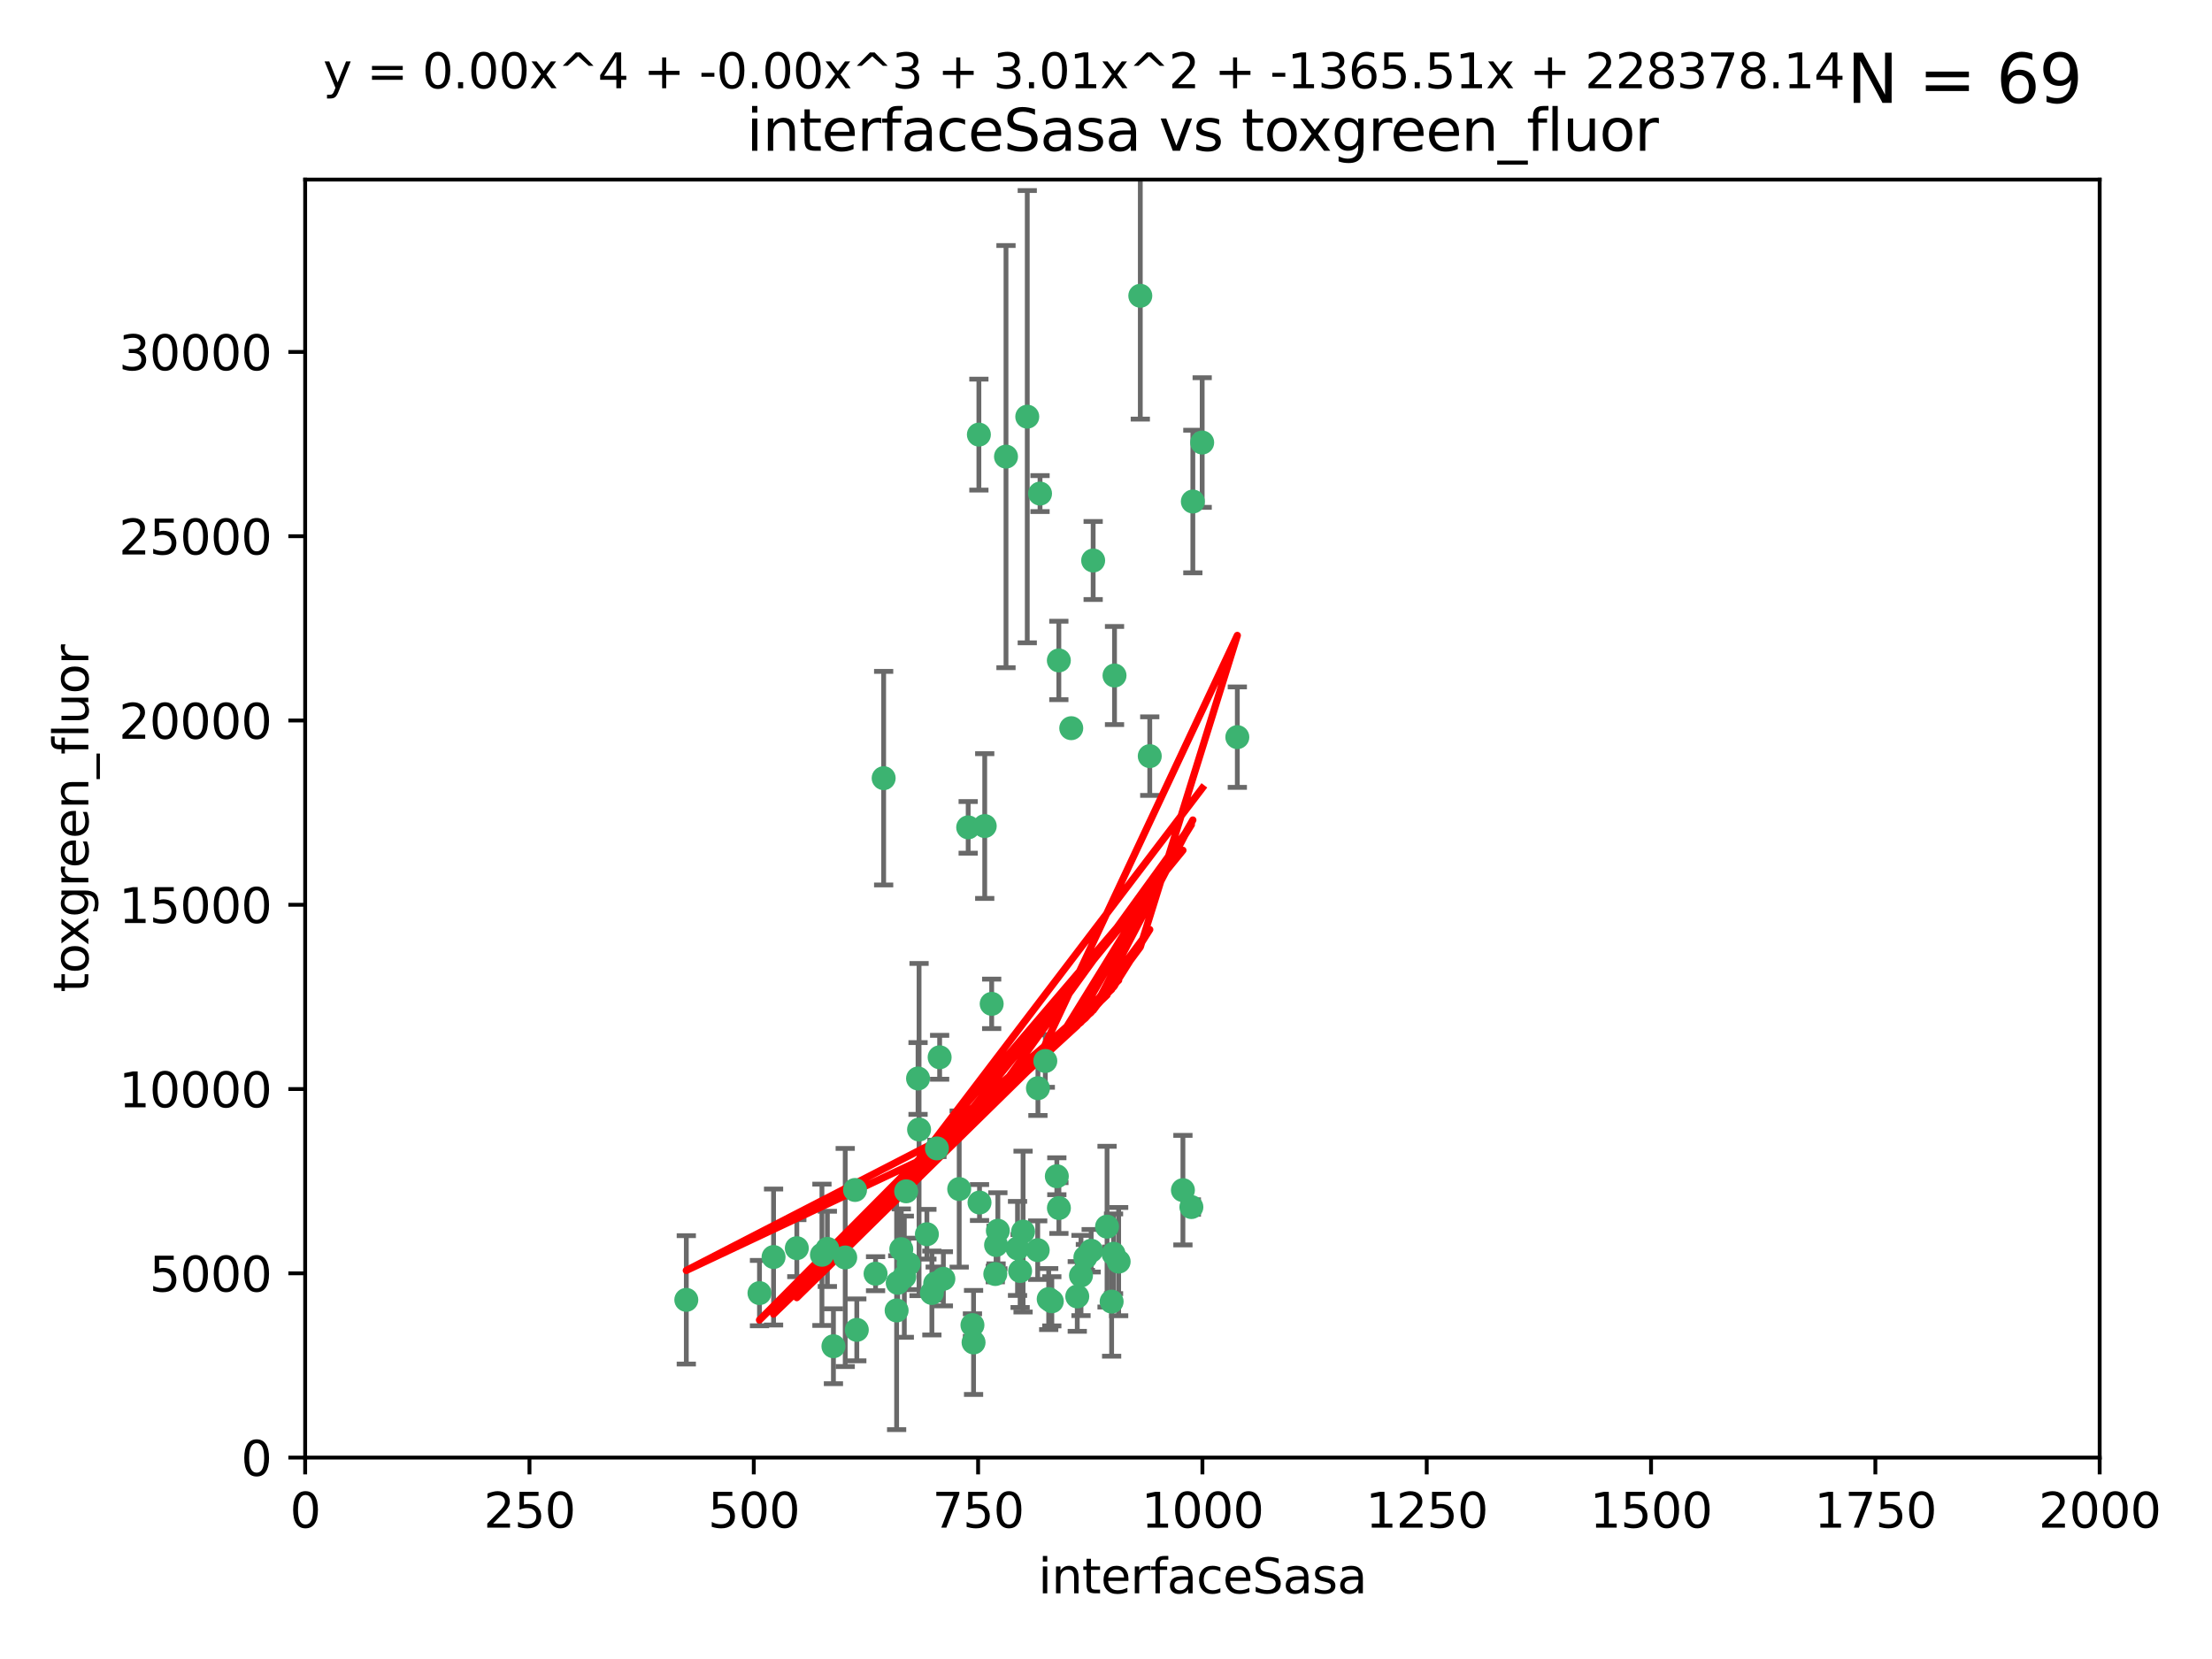 <?xml version="1.0" encoding="utf-8" standalone="no"?>
<!DOCTYPE svg PUBLIC "-//W3C//DTD SVG 1.1//EN"
  "http://www.w3.org/Graphics/SVG/1.1/DTD/svg11.dtd">
<svg xmlns:xlink="http://www.w3.org/1999/xlink" width="460.8pt" height="345.6pt" viewBox="0 0 460.8 345.6" xmlns="http://www.w3.org/2000/svg" version="1.1">
 <defs>
  <style type="text/css">*{stroke-linejoin: round; stroke-linecap: butt}</style>
 </defs>
 <g id="figure_1">
  <g id="patch_1">
   <path d="M 0 345.6 
L 460.8 345.6 
L 460.8 0 
L 0 0 
z
" style="fill: #ffffff"/>
  </g>
  <g id="axes_1">
   <g id="patch_2">
    <path d="M 63.571 303.64 
L 437.4 303.64 
L 437.4 37.411 
L 63.571 37.411 
z
" style="fill: #ffffff"/>
   </g>
   <g id="PathCollection_1">
    <defs>
     <path id="m3f3f2e6636" d="M 0 1.118 
C 0.297 1.118 0.581 1 0.791 0.791 
C 1 0.581 1.118 0.297 1.118 0 
C 1.118 -0.297 1 -0.581 0.791 -0.791 
C 0.581 -1 0.297 -1.118 0 -1.118 
C -0.297 -1.118 -0.581 -1 -0.791 -0.791 
C -1 -0.581 -1.118 -0.297 -1.118 0 
C -1.118 0.297 -1 0.581 -0.791 0.791 
C -0.581 1 -0.297 1.118 0 1.118 
z
" style="stroke: #3cb371"/>
    </defs>
    <g clip-path="url(#pfecdb65e49)">
     <use xlink:href="#m3f3f2e6636" x="250.437" y="92.187" style="fill: #3cb371; stroke: #3cb371"/>
     <use xlink:href="#m3f3f2e6636" x="191.458" y="235.304" style="fill: #3cb371; stroke: #3cb371"/>
     <use xlink:href="#m3f3f2e6636" x="223.161" y="151.693" style="fill: #3cb371; stroke: #3cb371"/>
     <use xlink:href="#m3f3f2e6636" x="248.491" y="104.476" style="fill: #3cb371; stroke: #3cb371"/>
     <use xlink:href="#m3f3f2e6636" x="227.725" y="116.762" style="fill: #3cb371; stroke: #3cb371"/>
     <use xlink:href="#m3f3f2e6636" x="237.546" y="61.614" style="fill: #3cb371; stroke: #3cb371"/>
     <use xlink:href="#m3f3f2e6636" x="257.757" y="153.559" style="fill: #3cb371; stroke: #3cb371"/>
     <use xlink:href="#m3f3f2e6636" x="216.658" y="102.821" style="fill: #3cb371; stroke: #3cb371"/>
     <use xlink:href="#m3f3f2e6636" x="206.585" y="209.121" style="fill: #3cb371; stroke: #3cb371"/>
     <use xlink:href="#m3f3f2e6636" x="220.577" y="137.58" style="fill: #3cb371; stroke: #3cb371"/>
     <use xlink:href="#m3f3f2e6636" x="203.92" y="90.534" style="fill: #3cb371; stroke: #3cb371"/>
     <use xlink:href="#m3f3f2e6636" x="227.314" y="260.552" style="fill: #3cb371; stroke: #3cb371"/>
     <use xlink:href="#m3f3f2e6636" x="216.22" y="226.692" style="fill: #3cb371; stroke: #3cb371"/>
     <use xlink:href="#m3f3f2e6636" x="207.873" y="256.385" style="fill: #3cb371; stroke: #3cb371"/>
     <use xlink:href="#m3f3f2e6636" x="213.998" y="86.8" style="fill: #3cb371; stroke: #3cb371"/>
     <use xlink:href="#m3f3f2e6636" x="188.766" y="248.172" style="fill: #3cb371; stroke: #3cb371"/>
     <use xlink:href="#m3f3f2e6636" x="231.574" y="271.146" style="fill: #3cb371; stroke: #3cb371"/>
     <use xlink:href="#m3f3f2e6636" x="216.174" y="260.427" style="fill: #3cb371; stroke: #3cb371"/>
     <use xlink:href="#m3f3f2e6636" x="220.589" y="251.655" style="fill: #3cb371; stroke: #3cb371"/>
     <use xlink:href="#m3f3f2e6636" x="230.62" y="255.535" style="fill: #3cb371; stroke: #3cb371"/>
     <use xlink:href="#m3f3f2e6636" x="178.12" y="247.891" style="fill: #3cb371; stroke: #3cb371"/>
     <use xlink:href="#m3f3f2e6636" x="233.037" y="262.817" style="fill: #3cb371; stroke: #3cb371"/>
     <use xlink:href="#m3f3f2e6636" x="209.568" y="95.121" style="fill: #3cb371; stroke: #3cb371"/>
     <use xlink:href="#m3f3f2e6636" x="248.185" y="251.452" style="fill: #3cb371; stroke: #3cb371"/>
     <use xlink:href="#m3f3f2e6636" x="220.157" y="245.034" style="fill: #3cb371; stroke: #3cb371"/>
     <use xlink:href="#m3f3f2e6636" x="186.783" y="272.992" style="fill: #3cb371; stroke: #3cb371"/>
     <use xlink:href="#m3f3f2e6636" x="246.424" y="247.93" style="fill: #3cb371; stroke: #3cb371"/>
     <use xlink:href="#m3f3f2e6636" x="202.811" y="279.655" style="fill: #3cb371; stroke: #3cb371"/>
     <use xlink:href="#m3f3f2e6636" x="231.97" y="261.183" style="fill: #3cb371; stroke: #3cb371"/>
     <use xlink:href="#m3f3f2e6636" x="239.516" y="157.513" style="fill: #3cb371; stroke: #3cb371"/>
     <use xlink:href="#m3f3f2e6636" x="225.192" y="265.707" style="fill: #3cb371; stroke: #3cb371"/>
     <use xlink:href="#m3f3f2e6636" x="212.512" y="264.778" style="fill: #3cb371; stroke: #3cb371"/>
     <use xlink:href="#m3f3f2e6636" x="202.578" y="276.039" style="fill: #3cb371; stroke: #3cb371"/>
     <use xlink:href="#m3f3f2e6636" x="188.387" y="265.959" style="fill: #3cb371; stroke: #3cb371"/>
     <use xlink:href="#m3f3f2e6636" x="205.136" y="172.082" style="fill: #3cb371; stroke: #3cb371"/>
     <use xlink:href="#m3f3f2e6636" x="194.819" y="267.377" style="fill: #3cb371; stroke: #3cb371"/>
     <use xlink:href="#m3f3f2e6636" x="194.129" y="269.355" style="fill: #3cb371; stroke: #3cb371"/>
     <use xlink:href="#m3f3f2e6636" x="213.125" y="256.562" style="fill: #3cb371; stroke: #3cb371"/>
     <use xlink:href="#m3f3f2e6636" x="218.463" y="270.619" style="fill: #3cb371; stroke: #3cb371"/>
     <use xlink:href="#m3f3f2e6636" x="161.148" y="261.86" style="fill: #3cb371; stroke: #3cb371"/>
     <use xlink:href="#m3f3f2e6636" x="201.69" y="172.356" style="fill: #3cb371; stroke: #3cb371"/>
     <use xlink:href="#m3f3f2e6636" x="182.396" y="265.335" style="fill: #3cb371; stroke: #3cb371"/>
     <use xlink:href="#m3f3f2e6636" x="224.415" y="270.071" style="fill: #3cb371; stroke: #3cb371"/>
     <use xlink:href="#m3f3f2e6636" x="207.338" y="265.402" style="fill: #3cb371; stroke: #3cb371"/>
     <use xlink:href="#m3f3f2e6636" x="199.821" y="247.697" style="fill: #3cb371; stroke: #3cb371"/>
     <use xlink:href="#m3f3f2e6636" x="184.082" y="162.105" style="fill: #3cb371; stroke: #3cb371"/>
     <use xlink:href="#m3f3f2e6636" x="207.501" y="259.36" style="fill: #3cb371; stroke: #3cb371"/>
     <use xlink:href="#m3f3f2e6636" x="211.97" y="260.068" style="fill: #3cb371; stroke: #3cb371"/>
     <use xlink:href="#m3f3f2e6636" x="187.755" y="260.221" style="fill: #3cb371; stroke: #3cb371"/>
     <use xlink:href="#m3f3f2e6636" x="172.357" y="260.163" style="fill: #3cb371; stroke: #3cb371"/>
     <use xlink:href="#m3f3f2e6636" x="165.991" y="260.019" style="fill: #3cb371; stroke: #3cb371"/>
     <use xlink:href="#m3f3f2e6636" x="232.174" y="140.722" style="fill: #3cb371; stroke: #3cb371"/>
     <use xlink:href="#m3f3f2e6636" x="226.105" y="261.935" style="fill: #3cb371; stroke: #3cb371"/>
     <use xlink:href="#m3f3f2e6636" x="193.088" y="257.112" style="fill: #3cb371; stroke: #3cb371"/>
     <use xlink:href="#m3f3f2e6636" x="178.488" y="277.035" style="fill: #3cb371; stroke: #3cb371"/>
     <use xlink:href="#m3f3f2e6636" x="217.757" y="221.023" style="fill: #3cb371; stroke: #3cb371"/>
     <use xlink:href="#m3f3f2e6636" x="173.619" y="280.448" style="fill: #3cb371; stroke: #3cb371"/>
     <use xlink:href="#m3f3f2e6636" x="196.523" y="266.395" style="fill: #3cb371; stroke: #3cb371"/>
     <use xlink:href="#m3f3f2e6636" x="191.245" y="224.667" style="fill: #3cb371; stroke: #3cb371"/>
     <use xlink:href="#m3f3f2e6636" x="142.971" y="270.784" style="fill: #3cb371; stroke: #3cb371"/>
     <use xlink:href="#m3f3f2e6636" x="195.181" y="239.234" style="fill: #3cb371; stroke: #3cb371"/>
     <use xlink:href="#m3f3f2e6636" x="204.052" y="250.509" style="fill: #3cb371; stroke: #3cb371"/>
     <use xlink:href="#m3f3f2e6636" x="187.013" y="267.238" style="fill: #3cb371; stroke: #3cb371"/>
     <use xlink:href="#m3f3f2e6636" x="195.744" y="220.252" style="fill: #3cb371; stroke: #3cb371"/>
     <use xlink:href="#m3f3f2e6636" x="158.215" y="269.377" style="fill: #3cb371; stroke: #3cb371"/>
     <use xlink:href="#m3f3f2e6636" x="189.29" y="263.294" style="fill: #3cb371; stroke: #3cb371"/>
     <use xlink:href="#m3f3f2e6636" x="219.112" y="271.085" style="fill: #3cb371; stroke: #3cb371"/>
     <use xlink:href="#m3f3f2e6636" x="171.225" y="261.393" style="fill: #3cb371; stroke: #3cb371"/>
     <use xlink:href="#m3f3f2e6636" x="176.075" y="261.957" style="fill: #3cb371; stroke: #3cb371"/>
    </g>
   </g>
   <g id="matplotlib.axis_1">
    <g id="xtick_1">
     <g id="line2d_1">
      <defs>
       <path id="m05c917eb78" d="M 0 0 
L 0 3.5 
" style="stroke: #000000; stroke-width: 0.8"/>
      </defs>
      <g>
       <use xlink:href="#m05c917eb78" x="63.571" y="303.64" style="stroke: #000000; stroke-width: 0.8"/>
      </g>
     </g>
     <g id="text_1">
      <!-- 0 -->
      <g transform="translate(60.39 318.238)scale(0.1 -0.1)">
       <defs>
        <path id="DejaVuSans-30" d="M 2034 4250 
Q 1547 4250 1301 3770 
Q 1056 3291 1056 2328 
Q 1056 1369 1301 889 
Q 1547 409 2034 409 
Q 2525 409 2770 889 
Q 3016 1369 3016 2328 
Q 3016 3291 2770 3770 
Q 2525 4250 2034 4250 
z
M 2034 4750 
Q 2819 4750 3233 4129 
Q 3647 3509 3647 2328 
Q 3647 1150 3233 529 
Q 2819 -91 2034 -91 
Q 1250 -91 836 529 
Q 422 1150 422 2328 
Q 422 3509 836 4129 
Q 1250 4750 2034 4750 
z
" transform="scale(0.016)"/>
       </defs>
       <use xlink:href="#DejaVuSans-30"/>
      </g>
     </g>
    </g>
    <g id="xtick_2">
     <g id="line2d_2">
      <g>
       <use xlink:href="#m05c917eb78" x="110.3" y="303.64" style="stroke: #000000; stroke-width: 0.8"/>
      </g>
     </g>
     <g id="text_2">
      <!-- 250 -->
      <g transform="translate(100.756 318.238)scale(0.1 -0.1)">
       <defs>
        <path id="DejaVuSans-32" d="M 1228 531 
L 3431 531 
L 3431 0 
L 469 0 
L 469 531 
Q 828 903 1448 1529 
Q 2069 2156 2228 2338 
Q 2531 2678 2651 2914 
Q 2772 3150 2772 3378 
Q 2772 3750 2511 3984 
Q 2250 4219 1831 4219 
Q 1534 4219 1204 4116 
Q 875 4013 500 3803 
L 500 4441 
Q 881 4594 1212 4672 
Q 1544 4750 1819 4750 
Q 2544 4750 2975 4387 
Q 3406 4025 3406 3419 
Q 3406 3131 3298 2873 
Q 3191 2616 2906 2266 
Q 2828 2175 2409 1742 
Q 1991 1309 1228 531 
z
" transform="scale(0.016)"/>
        <path id="DejaVuSans-35" d="M 691 4666 
L 3169 4666 
L 3169 4134 
L 1269 4134 
L 1269 2991 
Q 1406 3038 1543 3061 
Q 1681 3084 1819 3084 
Q 2600 3084 3056 2656 
Q 3513 2228 3513 1497 
Q 3513 744 3044 326 
Q 2575 -91 1722 -91 
Q 1428 -91 1123 -41 
Q 819 9 494 109 
L 494 744 
Q 775 591 1075 516 
Q 1375 441 1709 441 
Q 2250 441 2565 725 
Q 2881 1009 2881 1497 
Q 2881 1984 2565 2268 
Q 2250 2553 1709 2553 
Q 1456 2553 1204 2497 
Q 953 2441 691 2322 
L 691 4666 
z
" transform="scale(0.016)"/>
       </defs>
       <use xlink:href="#DejaVuSans-32"/>
       <use xlink:href="#DejaVuSans-35" x="63.623"/>
       <use xlink:href="#DejaVuSans-30" x="127.246"/>
      </g>
     </g>
    </g>
    <g id="xtick_3">
     <g id="line2d_3">
      <g>
       <use xlink:href="#m05c917eb78" x="157.028" y="303.64" style="stroke: #000000; stroke-width: 0.8"/>
      </g>
     </g>
     <g id="text_3">
      <!-- 500 -->
      <g transform="translate(147.485 318.238)scale(0.1 -0.1)">
       <use xlink:href="#DejaVuSans-35"/>
       <use xlink:href="#DejaVuSans-30" x="63.623"/>
       <use xlink:href="#DejaVuSans-30" x="127.246"/>
      </g>
     </g>
    </g>
    <g id="xtick_4">
     <g id="line2d_4">
      <g>
       <use xlink:href="#m05c917eb78" x="203.757" y="303.64" style="stroke: #000000; stroke-width: 0.8"/>
      </g>
     </g>
     <g id="text_4">
      <!-- 750 -->
      <g transform="translate(194.213 318.238)scale(0.1 -0.1)">
       <defs>
        <path id="DejaVuSans-37" d="M 525 4666 
L 3525 4666 
L 3525 4397 
L 1831 0 
L 1172 0 
L 2766 4134 
L 525 4134 
L 525 4666 
z
" transform="scale(0.016)"/>
       </defs>
       <use xlink:href="#DejaVuSans-37"/>
       <use xlink:href="#DejaVuSans-35" x="63.623"/>
       <use xlink:href="#DejaVuSans-30" x="127.246"/>
      </g>
     </g>
    </g>
    <g id="xtick_5">
     <g id="line2d_5">
      <g>
       <use xlink:href="#m05c917eb78" x="250.486" y="303.64" style="stroke: #000000; stroke-width: 0.8"/>
      </g>
     </g>
     <g id="text_5">
      <!-- 1000 -->
      <g transform="translate(237.761 318.238)scale(0.1 -0.1)">
       <defs>
        <path id="DejaVuSans-31" d="M 794 531 
L 1825 531 
L 1825 4091 
L 703 3866 
L 703 4441 
L 1819 4666 
L 2450 4666 
L 2450 531 
L 3481 531 
L 3481 0 
L 794 0 
L 794 531 
z
" transform="scale(0.016)"/>
       </defs>
       <use xlink:href="#DejaVuSans-31"/>
       <use xlink:href="#DejaVuSans-30" x="63.623"/>
       <use xlink:href="#DejaVuSans-30" x="127.246"/>
       <use xlink:href="#DejaVuSans-30" x="190.869"/>
      </g>
     </g>
    </g>
    <g id="xtick_6">
     <g id="line2d_6">
      <g>
       <use xlink:href="#m05c917eb78" x="297.214" y="303.64" style="stroke: #000000; stroke-width: 0.8"/>
      </g>
     </g>
     <g id="text_6">
      <!-- 1250 -->
      <g transform="translate(284.489 318.238)scale(0.1 -0.1)">
       <use xlink:href="#DejaVuSans-31"/>
       <use xlink:href="#DejaVuSans-32" x="63.623"/>
       <use xlink:href="#DejaVuSans-35" x="127.246"/>
       <use xlink:href="#DejaVuSans-30" x="190.869"/>
      </g>
     </g>
    </g>
    <g id="xtick_7">
     <g id="line2d_7">
      <g>
       <use xlink:href="#m05c917eb78" x="343.943" y="303.64" style="stroke: #000000; stroke-width: 0.8"/>
      </g>
     </g>
     <g id="text_7">
      <!-- 1500 -->
      <g transform="translate(331.218 318.238)scale(0.1 -0.1)">
       <use xlink:href="#DejaVuSans-31"/>
       <use xlink:href="#DejaVuSans-35" x="63.623"/>
       <use xlink:href="#DejaVuSans-30" x="127.246"/>
       <use xlink:href="#DejaVuSans-30" x="190.869"/>
      </g>
     </g>
    </g>
    <g id="xtick_8">
     <g id="line2d_8">
      <g>
       <use xlink:href="#m05c917eb78" x="390.671" y="303.64" style="stroke: #000000; stroke-width: 0.8"/>
      </g>
     </g>
     <g id="text_8">
      <!-- 1750 -->
      <g transform="translate(377.946 318.238)scale(0.1 -0.1)">
       <use xlink:href="#DejaVuSans-31"/>
       <use xlink:href="#DejaVuSans-37" x="63.623"/>
       <use xlink:href="#DejaVuSans-35" x="127.246"/>
       <use xlink:href="#DejaVuSans-30" x="190.869"/>
      </g>
     </g>
    </g>
    <g id="xtick_9">
     <g id="line2d_9">
      <g>
       <use xlink:href="#m05c917eb78" x="437.4" y="303.64" style="stroke: #000000; stroke-width: 0.8"/>
      </g>
     </g>
     <g id="text_9">
      <!-- 2000 -->
      <g transform="translate(424.675 318.238)scale(0.1 -0.1)">
       <use xlink:href="#DejaVuSans-32"/>
       <use xlink:href="#DejaVuSans-30" x="63.623"/>
       <use xlink:href="#DejaVuSans-30" x="127.246"/>
       <use xlink:href="#DejaVuSans-30" x="190.869"/>
      </g>
     </g>
    </g>
    <g id="text_10">
     <!-- interfaceSasa -->
     <g transform="translate(216.279 331.917)scale(0.1 -0.1)">
      <defs>
       <path id="DejaVuSans-69" d="M 603 3500 
L 1178 3500 
L 1178 0 
L 603 0 
L 603 3500 
z
M 603 4863 
L 1178 4863 
L 1178 4134 
L 603 4134 
L 603 4863 
z
" transform="scale(0.016)"/>
       <path id="DejaVuSans-6e" d="M 3513 2113 
L 3513 0 
L 2938 0 
L 2938 2094 
Q 2938 2591 2744 2837 
Q 2550 3084 2163 3084 
Q 1697 3084 1428 2787 
Q 1159 2491 1159 1978 
L 1159 0 
L 581 0 
L 581 3500 
L 1159 3500 
L 1159 2956 
Q 1366 3272 1645 3428 
Q 1925 3584 2291 3584 
Q 2894 3584 3203 3211 
Q 3513 2838 3513 2113 
z
" transform="scale(0.016)"/>
       <path id="DejaVuSans-74" d="M 1172 4494 
L 1172 3500 
L 2356 3500 
L 2356 3053 
L 1172 3053 
L 1172 1153 
Q 1172 725 1289 603 
Q 1406 481 1766 481 
L 2356 481 
L 2356 0 
L 1766 0 
Q 1100 0 847 248 
Q 594 497 594 1153 
L 594 3053 
L 172 3053 
L 172 3500 
L 594 3500 
L 594 4494 
L 1172 4494 
z
" transform="scale(0.016)"/>
       <path id="DejaVuSans-65" d="M 3597 1894 
L 3597 1613 
L 953 1613 
Q 991 1019 1311 708 
Q 1631 397 2203 397 
Q 2534 397 2845 478 
Q 3156 559 3463 722 
L 3463 178 
Q 3153 47 2828 -22 
Q 2503 -91 2169 -91 
Q 1331 -91 842 396 
Q 353 884 353 1716 
Q 353 2575 817 3079 
Q 1281 3584 2069 3584 
Q 2775 3584 3186 3129 
Q 3597 2675 3597 1894 
z
M 3022 2063 
Q 3016 2534 2758 2815 
Q 2500 3097 2075 3097 
Q 1594 3097 1305 2825 
Q 1016 2553 972 2059 
L 3022 2063 
z
" transform="scale(0.016)"/>
       <path id="DejaVuSans-72" d="M 2631 2963 
Q 2534 3019 2420 3045 
Q 2306 3072 2169 3072 
Q 1681 3072 1420 2755 
Q 1159 2438 1159 1844 
L 1159 0 
L 581 0 
L 581 3500 
L 1159 3500 
L 1159 2956 
Q 1341 3275 1631 3429 
Q 1922 3584 2338 3584 
Q 2397 3584 2469 3576 
Q 2541 3569 2628 3553 
L 2631 2963 
z
" transform="scale(0.016)"/>
       <path id="DejaVuSans-66" d="M 2375 4863 
L 2375 4384 
L 1825 4384 
Q 1516 4384 1395 4259 
Q 1275 4134 1275 3809 
L 1275 3500 
L 2222 3500 
L 2222 3053 
L 1275 3053 
L 1275 0 
L 697 0 
L 697 3053 
L 147 3053 
L 147 3500 
L 697 3500 
L 697 3744 
Q 697 4328 969 4595 
Q 1241 4863 1831 4863 
L 2375 4863 
z
" transform="scale(0.016)"/>
       <path id="DejaVuSans-61" d="M 2194 1759 
Q 1497 1759 1228 1600 
Q 959 1441 959 1056 
Q 959 750 1161 570 
Q 1363 391 1709 391 
Q 2188 391 2477 730 
Q 2766 1069 2766 1631 
L 2766 1759 
L 2194 1759 
z
M 3341 1997 
L 3341 0 
L 2766 0 
L 2766 531 
Q 2569 213 2275 61 
Q 1981 -91 1556 -91 
Q 1019 -91 701 211 
Q 384 513 384 1019 
Q 384 1609 779 1909 
Q 1175 2209 1959 2209 
L 2766 2209 
L 2766 2266 
Q 2766 2663 2505 2880 
Q 2244 3097 1772 3097 
Q 1472 3097 1187 3025 
Q 903 2953 641 2809 
L 641 3341 
Q 956 3463 1253 3523 
Q 1550 3584 1831 3584 
Q 2591 3584 2966 3190 
Q 3341 2797 3341 1997 
z
" transform="scale(0.016)"/>
       <path id="DejaVuSans-63" d="M 3122 3366 
L 3122 2828 
Q 2878 2963 2633 3030 
Q 2388 3097 2138 3097 
Q 1578 3097 1268 2742 
Q 959 2388 959 1747 
Q 959 1106 1268 751 
Q 1578 397 2138 397 
Q 2388 397 2633 464 
Q 2878 531 3122 666 
L 3122 134 
Q 2881 22 2623 -34 
Q 2366 -91 2075 -91 
Q 1284 -91 818 406 
Q 353 903 353 1747 
Q 353 2603 823 3093 
Q 1294 3584 2113 3584 
Q 2378 3584 2631 3529 
Q 2884 3475 3122 3366 
z
" transform="scale(0.016)"/>
       <path id="DejaVuSans-53" d="M 3425 4513 
L 3425 3897 
Q 3066 4069 2747 4153 
Q 2428 4238 2131 4238 
Q 1616 4238 1336 4038 
Q 1056 3838 1056 3469 
Q 1056 3159 1242 3001 
Q 1428 2844 1947 2747 
L 2328 2669 
Q 3034 2534 3370 2195 
Q 3706 1856 3706 1288 
Q 3706 609 3251 259 
Q 2797 -91 1919 -91 
Q 1588 -91 1214 -16 
Q 841 59 441 206 
L 441 856 
Q 825 641 1194 531 
Q 1563 422 1919 422 
Q 2459 422 2753 634 
Q 3047 847 3047 1241 
Q 3047 1584 2836 1778 
Q 2625 1972 2144 2069 
L 1759 2144 
Q 1053 2284 737 2584 
Q 422 2884 422 3419 
Q 422 4038 858 4394 
Q 1294 4750 2059 4750 
Q 2388 4750 2728 4690 
Q 3069 4631 3425 4513 
z
" transform="scale(0.016)"/>
       <path id="DejaVuSans-73" d="M 2834 3397 
L 2834 2853 
Q 2591 2978 2328 3040 
Q 2066 3103 1784 3103 
Q 1356 3103 1142 2972 
Q 928 2841 928 2578 
Q 928 2378 1081 2264 
Q 1234 2150 1697 2047 
L 1894 2003 
Q 2506 1872 2764 1633 
Q 3022 1394 3022 966 
Q 3022 478 2636 193 
Q 2250 -91 1575 -91 
Q 1294 -91 989 -36 
Q 684 19 347 128 
L 347 722 
Q 666 556 975 473 
Q 1284 391 1588 391 
Q 1994 391 2212 530 
Q 2431 669 2431 922 
Q 2431 1156 2273 1281 
Q 2116 1406 1581 1522 
L 1381 1569 
Q 847 1681 609 1914 
Q 372 2147 372 2553 
Q 372 3047 722 3315 
Q 1072 3584 1716 3584 
Q 2034 3584 2315 3537 
Q 2597 3491 2834 3397 
z
" transform="scale(0.016)"/>
      </defs>
      <use xlink:href="#DejaVuSans-69"/>
      <use xlink:href="#DejaVuSans-6e" x="27.783"/>
      <use xlink:href="#DejaVuSans-74" x="91.162"/>
      <use xlink:href="#DejaVuSans-65" x="130.371"/>
      <use xlink:href="#DejaVuSans-72" x="191.895"/>
      <use xlink:href="#DejaVuSans-66" x="233.008"/>
      <use xlink:href="#DejaVuSans-61" x="268.213"/>
      <use xlink:href="#DejaVuSans-63" x="329.492"/>
      <use xlink:href="#DejaVuSans-65" x="384.473"/>
      <use xlink:href="#DejaVuSans-53" x="445.996"/>
      <use xlink:href="#DejaVuSans-61" x="509.473"/>
      <use xlink:href="#DejaVuSans-73" x="570.752"/>
      <use xlink:href="#DejaVuSans-61" x="622.852"/>
     </g>
    </g>
   </g>
   <g id="matplotlib.axis_2">
    <g id="ytick_1">
     <g id="line2d_10">
      <defs>
       <path id="ma165522573" d="M 0 0 
L -3.5 0 
" style="stroke: #000000; stroke-width: 0.8"/>
      </defs>
      <g>
       <use xlink:href="#ma165522573" x="63.571" y="303.64" style="stroke: #000000; stroke-width: 0.8"/>
      </g>
     </g>
     <g id="text_11">
      <!-- 0 -->
      <g transform="translate(50.209 307.439)scale(0.1 -0.1)">
       <use xlink:href="#DejaVuSans-30"/>
      </g>
     </g>
    </g>
    <g id="ytick_2">
     <g id="line2d_11">
      <g>
       <use xlink:href="#ma165522573" x="63.571" y="265.253" style="stroke: #000000; stroke-width: 0.8"/>
      </g>
     </g>
     <g id="text_12">
      <!-- 5000 -->
      <g transform="translate(31.121 269.052)scale(0.1 -0.1)">
       <use xlink:href="#DejaVuSans-35"/>
       <use xlink:href="#DejaVuSans-30" x="63.623"/>
       <use xlink:href="#DejaVuSans-30" x="127.246"/>
       <use xlink:href="#DejaVuSans-30" x="190.869"/>
      </g>
     </g>
    </g>
    <g id="ytick_3">
     <g id="line2d_12">
      <g>
       <use xlink:href="#ma165522573" x="63.571" y="226.866" style="stroke: #000000; stroke-width: 0.8"/>
      </g>
     </g>
     <g id="text_13">
      <!-- 10000 -->
      <g transform="translate(24.759 230.665)scale(0.1 -0.1)">
       <use xlink:href="#DejaVuSans-31"/>
       <use xlink:href="#DejaVuSans-30" x="63.623"/>
       <use xlink:href="#DejaVuSans-30" x="127.246"/>
       <use xlink:href="#DejaVuSans-30" x="190.869"/>
       <use xlink:href="#DejaVuSans-30" x="254.492"/>
      </g>
     </g>
    </g>
    <g id="ytick_4">
     <g id="line2d_13">
      <g>
       <use xlink:href="#ma165522573" x="63.571" y="188.479" style="stroke: #000000; stroke-width: 0.8"/>
      </g>
     </g>
     <g id="text_14">
      <!-- 15000 -->
      <g transform="translate(24.759 192.278)scale(0.1 -0.1)">
       <use xlink:href="#DejaVuSans-31"/>
       <use xlink:href="#DejaVuSans-35" x="63.623"/>
       <use xlink:href="#DejaVuSans-30" x="127.246"/>
       <use xlink:href="#DejaVuSans-30" x="190.869"/>
       <use xlink:href="#DejaVuSans-30" x="254.492"/>
      </g>
     </g>
    </g>
    <g id="ytick_5">
     <g id="line2d_14">
      <g>
       <use xlink:href="#ma165522573" x="63.571" y="150.092" style="stroke: #000000; stroke-width: 0.8"/>
      </g>
     </g>
     <g id="text_15">
      <!-- 20000 -->
      <g transform="translate(24.759 153.891)scale(0.1 -0.1)">
       <use xlink:href="#DejaVuSans-32"/>
       <use xlink:href="#DejaVuSans-30" x="63.623"/>
       <use xlink:href="#DejaVuSans-30" x="127.246"/>
       <use xlink:href="#DejaVuSans-30" x="190.869"/>
       <use xlink:href="#DejaVuSans-30" x="254.492"/>
      </g>
     </g>
    </g>
    <g id="ytick_6">
     <g id="line2d_15">
      <g>
       <use xlink:href="#ma165522573" x="63.571" y="111.705" style="stroke: #000000; stroke-width: 0.8"/>
      </g>
     </g>
     <g id="text_16">
      <!-- 25000 -->
      <g transform="translate(24.759 115.504)scale(0.1 -0.1)">
       <use xlink:href="#DejaVuSans-32"/>
       <use xlink:href="#DejaVuSans-35" x="63.623"/>
       <use xlink:href="#DejaVuSans-30" x="127.246"/>
       <use xlink:href="#DejaVuSans-30" x="190.869"/>
       <use xlink:href="#DejaVuSans-30" x="254.492"/>
      </g>
     </g>
    </g>
    <g id="ytick_7">
     <g id="line2d_16">
      <g>
       <use xlink:href="#ma165522573" x="63.571" y="73.317" style="stroke: #000000; stroke-width: 0.8"/>
      </g>
     </g>
     <g id="text_17">
      <!-- 30000 -->
      <g transform="translate(24.759 77.117)scale(0.1 -0.1)">
       <defs>
        <path id="DejaVuSans-33" d="M 2597 2516 
Q 3050 2419 3304 2112 
Q 3559 1806 3559 1356 
Q 3559 666 3084 287 
Q 2609 -91 1734 -91 
Q 1441 -91 1130 -33 
Q 819 25 488 141 
L 488 750 
Q 750 597 1062 519 
Q 1375 441 1716 441 
Q 2309 441 2620 675 
Q 2931 909 2931 1356 
Q 2931 1769 2642 2001 
Q 2353 2234 1838 2234 
L 1294 2234 
L 1294 2753 
L 1863 2753 
Q 2328 2753 2575 2939 
Q 2822 3125 2822 3475 
Q 2822 3834 2567 4026 
Q 2313 4219 1838 4219 
Q 1578 4219 1281 4162 
Q 984 4106 628 3988 
L 628 4550 
Q 988 4650 1302 4700 
Q 1616 4750 1894 4750 
Q 2613 4750 3031 4423 
Q 3450 4097 3450 3541 
Q 3450 3153 3228 2886 
Q 3006 2619 2597 2516 
z
" transform="scale(0.016)"/>
       </defs>
       <use xlink:href="#DejaVuSans-33"/>
       <use xlink:href="#DejaVuSans-30" x="63.623"/>
       <use xlink:href="#DejaVuSans-30" x="127.246"/>
       <use xlink:href="#DejaVuSans-30" x="190.869"/>
       <use xlink:href="#DejaVuSans-30" x="254.492"/>
      </g>
     </g>
    </g>
    <g id="text_18">
     <!-- toxgreen_fluor -->
     <g transform="translate(18.401 206.72)rotate(-90)scale(0.1 -0.1)">
      <defs>
       <path id="DejaVuSans-6f" d="M 1959 3097 
Q 1497 3097 1228 2736 
Q 959 2375 959 1747 
Q 959 1119 1226 758 
Q 1494 397 1959 397 
Q 2419 397 2687 759 
Q 2956 1122 2956 1747 
Q 2956 2369 2687 2733 
Q 2419 3097 1959 3097 
z
M 1959 3584 
Q 2709 3584 3137 3096 
Q 3566 2609 3566 1747 
Q 3566 888 3137 398 
Q 2709 -91 1959 -91 
Q 1206 -91 779 398 
Q 353 888 353 1747 
Q 353 2609 779 3096 
Q 1206 3584 1959 3584 
z
" transform="scale(0.016)"/>
       <path id="DejaVuSans-78" d="M 3513 3500 
L 2247 1797 
L 3578 0 
L 2900 0 
L 1881 1375 
L 863 0 
L 184 0 
L 1544 1831 
L 300 3500 
L 978 3500 
L 1906 2253 
L 2834 3500 
L 3513 3500 
z
" transform="scale(0.016)"/>
       <path id="DejaVuSans-67" d="M 2906 1791 
Q 2906 2416 2648 2759 
Q 2391 3103 1925 3103 
Q 1463 3103 1205 2759 
Q 947 2416 947 1791 
Q 947 1169 1205 825 
Q 1463 481 1925 481 
Q 2391 481 2648 825 
Q 2906 1169 2906 1791 
z
M 3481 434 
Q 3481 -459 3084 -895 
Q 2688 -1331 1869 -1331 
Q 1566 -1331 1297 -1286 
Q 1028 -1241 775 -1147 
L 775 -588 
Q 1028 -725 1275 -790 
Q 1522 -856 1778 -856 
Q 2344 -856 2625 -561 
Q 2906 -266 2906 331 
L 2906 616 
Q 2728 306 2450 153 
Q 2172 0 1784 0 
Q 1141 0 747 490 
Q 353 981 353 1791 
Q 353 2603 747 3093 
Q 1141 3584 1784 3584 
Q 2172 3584 2450 3431 
Q 2728 3278 2906 2969 
L 2906 3500 
L 3481 3500 
L 3481 434 
z
" transform="scale(0.016)"/>
       <path id="DejaVuSans-5f" d="M 3263 -1063 
L 3263 -1509 
L -63 -1509 
L -63 -1063 
L 3263 -1063 
z
" transform="scale(0.016)"/>
       <path id="DejaVuSans-6c" d="M 603 4863 
L 1178 4863 
L 1178 0 
L 603 0 
L 603 4863 
z
" transform="scale(0.016)"/>
       <path id="DejaVuSans-75" d="M 544 1381 
L 544 3500 
L 1119 3500 
L 1119 1403 
Q 1119 906 1312 657 
Q 1506 409 1894 409 
Q 2359 409 2629 706 
Q 2900 1003 2900 1516 
L 2900 3500 
L 3475 3500 
L 3475 0 
L 2900 0 
L 2900 538 
Q 2691 219 2414 64 
Q 2138 -91 1772 -91 
Q 1169 -91 856 284 
Q 544 659 544 1381 
z
M 1991 3584 
L 1991 3584 
z
" transform="scale(0.016)"/>
      </defs>
      <use xlink:href="#DejaVuSans-74"/>
      <use xlink:href="#DejaVuSans-6f" x="39.209"/>
      <use xlink:href="#DejaVuSans-78" x="97.266"/>
      <use xlink:href="#DejaVuSans-67" x="156.445"/>
      <use xlink:href="#DejaVuSans-72" x="219.922"/>
      <use xlink:href="#DejaVuSans-65" x="258.785"/>
      <use xlink:href="#DejaVuSans-65" x="320.309"/>
      <use xlink:href="#DejaVuSans-6e" x="381.832"/>
      <use xlink:href="#DejaVuSans-5f" x="445.211"/>
      <use xlink:href="#DejaVuSans-66" x="495.211"/>
      <use xlink:href="#DejaVuSans-6c" x="530.416"/>
      <use xlink:href="#DejaVuSans-75" x="558.199"/>
      <use xlink:href="#DejaVuSans-6f" x="621.578"/>
      <use xlink:href="#DejaVuSans-72" x="682.76"/>
     </g>
    </g>
   </g>
   <g id="LineCollection_1">
    <path d="M 250.437 105.69 
L 250.437 78.685 
" clip-path="url(#pfecdb65e49)" style="fill: none; stroke: #696969"/>
    <path d="M 191.458 269.906 
L 191.458 200.702 
" clip-path="url(#pfecdb65e49)" style="fill: none; stroke: #696969"/>
    <path d="M 223.161 152.217 
L 223.161 151.168 
" clip-path="url(#pfecdb65e49)" style="fill: none; stroke: #696969"/>
    <path d="M 248.491 119.328 
L 248.491 89.623 
" clip-path="url(#pfecdb65e49)" style="fill: none; stroke: #696969"/>
    <path d="M 227.725 124.89 
L 227.725 108.635 
" clip-path="url(#pfecdb65e49)" style="fill: none; stroke: #696969"/>
    <path d="M 237.546 87.306 
L 237.546 35.922 
" clip-path="url(#pfecdb65e49)" style="fill: none; stroke: #696969"/>
    <path d="M 257.757 164.019 
L 257.757 143.098 
" clip-path="url(#pfecdb65e49)" style="fill: none; stroke: #696969"/>
    <path d="M 216.658 106.565 
L 216.658 99.077 
" clip-path="url(#pfecdb65e49)" style="fill: none; stroke: #696969"/>
    <path d="M 206.585 214.275 
L 206.585 203.967 
" clip-path="url(#pfecdb65e49)" style="fill: none; stroke: #696969"/>
    <path d="M 220.577 145.75 
L 220.577 129.411 
" clip-path="url(#pfecdb65e49)" style="fill: none; stroke: #696969"/>
    <path d="M 203.92 102.091 
L 203.92 78.978 
" clip-path="url(#pfecdb65e49)" style="fill: none; stroke: #696969"/>
    <path d="M 227.314 264.982 
L 227.314 256.122 
" clip-path="url(#pfecdb65e49)" style="fill: none; stroke: #696969"/>
    <path d="M 216.22 232.376 
L 216.22 221.008 
" clip-path="url(#pfecdb65e49)" style="fill: none; stroke: #696969"/>
    <path d="M 207.873 264.301 
L 207.873 248.47 
" clip-path="url(#pfecdb65e49)" style="fill: none; stroke: #696969"/>
    <path d="M 213.998 133.906 
L 213.998 39.694 
" clip-path="url(#pfecdb65e49)" style="fill: none; stroke: #696969"/>
    <path d="M 188.766 248.702 
L 188.766 247.642 
" clip-path="url(#pfecdb65e49)" style="fill: none; stroke: #696969"/>
    <path d="M 231.574 282.519 
L 231.574 259.772 
" clip-path="url(#pfecdb65e49)" style="fill: none; stroke: #696969"/>
    <path d="M 216.174 266.526 
L 216.174 254.328 
" clip-path="url(#pfecdb65e49)" style="fill: none; stroke: #696969"/>
    <path d="M 220.589 256.945 
L 220.589 246.364 
" clip-path="url(#pfecdb65e49)" style="fill: none; stroke: #696969"/>
    <path d="M 230.62 272.278 
L 230.62 238.793 
" clip-path="url(#pfecdb65e49)" style="fill: none; stroke: #696969"/>
    <path d="M 178.12 248.596 
L 178.12 247.186 
" clip-path="url(#pfecdb65e49)" style="fill: none; stroke: #696969"/>
    <path d="M 233.037 274.093 
L 233.037 251.542 
" clip-path="url(#pfecdb65e49)" style="fill: none; stroke: #696969"/>
    <path d="M 209.568 139.091 
L 209.568 51.151 
" clip-path="url(#pfecdb65e49)" style="fill: none; stroke: #696969"/>
    <path d="M 248.185 252.966 
L 248.185 249.939 
" clip-path="url(#pfecdb65e49)" style="fill: none; stroke: #696969"/>
    <path d="M 220.157 248.879 
L 220.157 241.19 
" clip-path="url(#pfecdb65e49)" style="fill: none; stroke: #696969"/>
    <path d="M 186.783 297.815 
L 186.783 248.168 
" clip-path="url(#pfecdb65e49)" style="fill: none; stroke: #696969"/>
    <path d="M 246.424 259.34 
L 246.424 236.521 
" clip-path="url(#pfecdb65e49)" style="fill: none; stroke: #696969"/>
    <path d="M 202.811 290.49 
L 202.811 268.821 
" clip-path="url(#pfecdb65e49)" style="fill: none; stroke: #696969"/>
    <path d="M 231.97 269.484 
L 231.97 252.882 
" clip-path="url(#pfecdb65e49)" style="fill: none; stroke: #696969"/>
    <path d="M 239.516 165.694 
L 239.516 149.332 
" clip-path="url(#pfecdb65e49)" style="fill: none; stroke: #696969"/>
    <path d="M 225.192 274.064 
L 225.192 257.35 
" clip-path="url(#pfecdb65e49)" style="fill: none; stroke: #696969"/>
    <path d="M 212.512 272.37 
L 212.512 257.186 
" clip-path="url(#pfecdb65e49)" style="fill: none; stroke: #696969"/>
    <path d="M 202.578 278.398 
L 202.578 273.681 
" clip-path="url(#pfecdb65e49)" style="fill: none; stroke: #696969"/>
    <path d="M 188.387 278.581 
L 188.387 253.336 
" clip-path="url(#pfecdb65e49)" style="fill: none; stroke: #696969"/>
    <path d="M 205.136 187.16 
L 205.136 157.004 
" clip-path="url(#pfecdb65e49)" style="fill: none; stroke: #696969"/>
    <path d="M 194.819 270.81 
L 194.819 263.945 
" clip-path="url(#pfecdb65e49)" style="fill: none; stroke: #696969"/>
    <path d="M 194.129 278.095 
L 194.129 260.616 
" clip-path="url(#pfecdb65e49)" style="fill: none; stroke: #696969"/>
    <path d="M 213.125 273.32 
L 213.125 239.805 
" clip-path="url(#pfecdb65e49)" style="fill: none; stroke: #696969"/>
    <path d="M 218.463 276.981 
L 218.463 264.258 
" clip-path="url(#pfecdb65e49)" style="fill: none; stroke: #696969"/>
    <path d="M 161.148 276.024 
L 161.148 247.696 
" clip-path="url(#pfecdb65e49)" style="fill: none; stroke: #696969"/>
    <path d="M 201.69 177.734 
L 201.69 166.978 
" clip-path="url(#pfecdb65e49)" style="fill: none; stroke: #696969"/>
    <path d="M 182.396 268.88 
L 182.396 261.79 
" clip-path="url(#pfecdb65e49)" style="fill: none; stroke: #696969"/>
    <path d="M 224.415 277.335 
L 224.415 262.806 
" clip-path="url(#pfecdb65e49)" style="fill: none; stroke: #696969"/>
    <path d="M 207.338 267.033 
L 207.338 263.771 
" clip-path="url(#pfecdb65e49)" style="fill: none; stroke: #696969"/>
    <path d="M 199.821 263.964 
L 199.821 231.431 
" clip-path="url(#pfecdb65e49)" style="fill: none; stroke: #696969"/>
    <path d="M 184.082 184.351 
L 184.082 139.86 
" clip-path="url(#pfecdb65e49)" style="fill: none; stroke: #696969"/>
    <path d="M 207.501 263.278 
L 207.501 255.442 
" clip-path="url(#pfecdb65e49)" style="fill: none; stroke: #696969"/>
    <path d="M 211.97 269.86 
L 211.97 250.276 
" clip-path="url(#pfecdb65e49)" style="fill: none; stroke: #696969"/>
    <path d="M 187.755 268.597 
L 187.755 251.844 
" clip-path="url(#pfecdb65e49)" style="fill: none; stroke: #696969"/>
    <path d="M 172.357 268.001 
L 172.357 252.325 
" clip-path="url(#pfecdb65e49)" style="fill: none; stroke: #696969"/>
    <path d="M 165.991 265.948 
L 165.991 254.089 
" clip-path="url(#pfecdb65e49)" style="fill: none; stroke: #696969"/>
    <path d="M 232.174 150.938 
L 232.174 130.506 
" clip-path="url(#pfecdb65e49)" style="fill: none; stroke: #696969"/>
    <path d="M 226.105 264.632 
L 226.105 259.238 
" clip-path="url(#pfecdb65e49)" style="fill: none; stroke: #696969"/>
    <path d="M 193.088 262.288 
L 193.088 251.936 
" clip-path="url(#pfecdb65e49)" style="fill: none; stroke: #696969"/>
    <path d="M 178.488 283.483 
L 178.488 270.588 
" clip-path="url(#pfecdb65e49)" style="fill: none; stroke: #696969"/>
    <path d="M 217.757 226.502 
L 217.757 215.543 
" clip-path="url(#pfecdb65e49)" style="fill: none; stroke: #696969"/>
    <path d="M 173.619 288.249 
L 173.619 272.647 
" clip-path="url(#pfecdb65e49)" style="fill: none; stroke: #696969"/>
    <path d="M 196.523 272.04 
L 196.523 260.75 
" clip-path="url(#pfecdb65e49)" style="fill: none; stroke: #696969"/>
    <path d="M 191.245 232.145 
L 191.245 217.189 
" clip-path="url(#pfecdb65e49)" style="fill: none; stroke: #696969"/>
    <path d="M 142.971 284.153 
L 142.971 257.415 
" clip-path="url(#pfecdb65e49)" style="fill: none; stroke: #696969"/>
    <path d="M 195.181 240.949 
L 195.181 237.518 
" clip-path="url(#pfecdb65e49)" style="fill: none; stroke: #696969"/>
    <path d="M 204.052 254.253 
L 204.052 246.765 
" clip-path="url(#pfecdb65e49)" style="fill: none; stroke: #696969"/>
    <path d="M 187.013 272.884 
L 187.013 261.591 
" clip-path="url(#pfecdb65e49)" style="fill: none; stroke: #696969"/>
    <path d="M 195.744 224.823 
L 195.744 215.68 
" clip-path="url(#pfecdb65e49)" style="fill: none; stroke: #696969"/>
    <path d="M 158.215 276.183 
L 158.215 262.571 
" clip-path="url(#pfecdb65e49)" style="fill: none; stroke: #696969"/>
    <path d="M 189.29 268.654 
L 189.29 257.933 
" clip-path="url(#pfecdb65e49)" style="fill: none; stroke: #696969"/>
    <path d="M 219.112 276.209 
L 219.112 265.962 
" clip-path="url(#pfecdb65e49)" style="fill: none; stroke: #696969"/>
    <path d="M 171.225 276.115 
L 171.225 246.672 
" clip-path="url(#pfecdb65e49)" style="fill: none; stroke: #696969"/>
    <path d="M 176.075 284.676 
L 176.075 239.238 
" clip-path="url(#pfecdb65e49)" style="fill: none; stroke: #696969"/>
   </g>
   <g id="line2d_17">
    <defs>
     <path id="m03866e4725" d="M 2 0 
L -2 -0 
" style="stroke: #696969"/>
    </defs>
    <g clip-path="url(#pfecdb65e49)">
     <use xlink:href="#m03866e4725" x="250.437" y="105.69" style="fill: #696969; stroke: #696969"/>
     <use xlink:href="#m03866e4725" x="191.458" y="269.906" style="fill: #696969; stroke: #696969"/>
     <use xlink:href="#m03866e4725" x="223.161" y="152.217" style="fill: #696969; stroke: #696969"/>
     <use xlink:href="#m03866e4725" x="248.491" y="119.328" style="fill: #696969; stroke: #696969"/>
     <use xlink:href="#m03866e4725" x="227.725" y="124.89" style="fill: #696969; stroke: #696969"/>
     <use xlink:href="#m03866e4725" x="237.546" y="87.306" style="fill: #696969; stroke: #696969"/>
     <use xlink:href="#m03866e4725" x="257.757" y="164.019" style="fill: #696969; stroke: #696969"/>
     <use xlink:href="#m03866e4725" x="216.658" y="106.565" style="fill: #696969; stroke: #696969"/>
     <use xlink:href="#m03866e4725" x="206.585" y="214.275" style="fill: #696969; stroke: #696969"/>
     <use xlink:href="#m03866e4725" x="220.577" y="145.75" style="fill: #696969; stroke: #696969"/>
     <use xlink:href="#m03866e4725" x="203.92" y="102.091" style="fill: #696969; stroke: #696969"/>
     <use xlink:href="#m03866e4725" x="227.314" y="264.982" style="fill: #696969; stroke: #696969"/>
     <use xlink:href="#m03866e4725" x="216.22" y="232.376" style="fill: #696969; stroke: #696969"/>
     <use xlink:href="#m03866e4725" x="207.873" y="264.301" style="fill: #696969; stroke: #696969"/>
     <use xlink:href="#m03866e4725" x="213.998" y="133.906" style="fill: #696969; stroke: #696969"/>
     <use xlink:href="#m03866e4725" x="188.766" y="248.702" style="fill: #696969; stroke: #696969"/>
     <use xlink:href="#m03866e4725" x="231.574" y="282.519" style="fill: #696969; stroke: #696969"/>
     <use xlink:href="#m03866e4725" x="216.174" y="266.526" style="fill: #696969; stroke: #696969"/>
     <use xlink:href="#m03866e4725" x="220.589" y="256.945" style="fill: #696969; stroke: #696969"/>
     <use xlink:href="#m03866e4725" x="230.62" y="272.278" style="fill: #696969; stroke: #696969"/>
     <use xlink:href="#m03866e4725" x="178.12" y="248.596" style="fill: #696969; stroke: #696969"/>
     <use xlink:href="#m03866e4725" x="233.037" y="274.093" style="fill: #696969; stroke: #696969"/>
     <use xlink:href="#m03866e4725" x="209.568" y="139.091" style="fill: #696969; stroke: #696969"/>
     <use xlink:href="#m03866e4725" x="248.185" y="252.966" style="fill: #696969; stroke: #696969"/>
     <use xlink:href="#m03866e4725" x="220.157" y="248.879" style="fill: #696969; stroke: #696969"/>
     <use xlink:href="#m03866e4725" x="186.783" y="297.815" style="fill: #696969; stroke: #696969"/>
     <use xlink:href="#m03866e4725" x="246.424" y="259.34" style="fill: #696969; stroke: #696969"/>
     <use xlink:href="#m03866e4725" x="202.811" y="290.49" style="fill: #696969; stroke: #696969"/>
     <use xlink:href="#m03866e4725" x="231.97" y="269.484" style="fill: #696969; stroke: #696969"/>
     <use xlink:href="#m03866e4725" x="239.516" y="165.694" style="fill: #696969; stroke: #696969"/>
     <use xlink:href="#m03866e4725" x="225.192" y="274.064" style="fill: #696969; stroke: #696969"/>
     <use xlink:href="#m03866e4725" x="212.512" y="272.37" style="fill: #696969; stroke: #696969"/>
     <use xlink:href="#m03866e4725" x="202.578" y="278.398" style="fill: #696969; stroke: #696969"/>
     <use xlink:href="#m03866e4725" x="188.387" y="278.581" style="fill: #696969; stroke: #696969"/>
     <use xlink:href="#m03866e4725" x="205.136" y="187.16" style="fill: #696969; stroke: #696969"/>
     <use xlink:href="#m03866e4725" x="194.819" y="270.81" style="fill: #696969; stroke: #696969"/>
     <use xlink:href="#m03866e4725" x="194.129" y="278.095" style="fill: #696969; stroke: #696969"/>
     <use xlink:href="#m03866e4725" x="213.125" y="273.32" style="fill: #696969; stroke: #696969"/>
     <use xlink:href="#m03866e4725" x="218.463" y="276.981" style="fill: #696969; stroke: #696969"/>
     <use xlink:href="#m03866e4725" x="161.148" y="276.024" style="fill: #696969; stroke: #696969"/>
     <use xlink:href="#m03866e4725" x="201.69" y="177.734" style="fill: #696969; stroke: #696969"/>
     <use xlink:href="#m03866e4725" x="182.396" y="268.88" style="fill: #696969; stroke: #696969"/>
     <use xlink:href="#m03866e4725" x="224.415" y="277.335" style="fill: #696969; stroke: #696969"/>
     <use xlink:href="#m03866e4725" x="207.338" y="267.033" style="fill: #696969; stroke: #696969"/>
     <use xlink:href="#m03866e4725" x="199.821" y="263.964" style="fill: #696969; stroke: #696969"/>
     <use xlink:href="#m03866e4725" x="184.082" y="184.351" style="fill: #696969; stroke: #696969"/>
     <use xlink:href="#m03866e4725" x="207.501" y="263.278" style="fill: #696969; stroke: #696969"/>
     <use xlink:href="#m03866e4725" x="211.97" y="269.86" style="fill: #696969; stroke: #696969"/>
     <use xlink:href="#m03866e4725" x="187.755" y="268.597" style="fill: #696969; stroke: #696969"/>
     <use xlink:href="#m03866e4725" x="172.357" y="268.001" style="fill: #696969; stroke: #696969"/>
     <use xlink:href="#m03866e4725" x="165.991" y="265.948" style="fill: #696969; stroke: #696969"/>
     <use xlink:href="#m03866e4725" x="232.174" y="150.938" style="fill: #696969; stroke: #696969"/>
     <use xlink:href="#m03866e4725" x="226.105" y="264.632" style="fill: #696969; stroke: #696969"/>
     <use xlink:href="#m03866e4725" x="193.088" y="262.288" style="fill: #696969; stroke: #696969"/>
     <use xlink:href="#m03866e4725" x="178.488" y="283.483" style="fill: #696969; stroke: #696969"/>
     <use xlink:href="#m03866e4725" x="217.757" y="226.502" style="fill: #696969; stroke: #696969"/>
     <use xlink:href="#m03866e4725" x="173.619" y="288.249" style="fill: #696969; stroke: #696969"/>
     <use xlink:href="#m03866e4725" x="196.523" y="272.04" style="fill: #696969; stroke: #696969"/>
     <use xlink:href="#m03866e4725" x="191.245" y="232.145" style="fill: #696969; stroke: #696969"/>
     <use xlink:href="#m03866e4725" x="142.971" y="284.153" style="fill: #696969; stroke: #696969"/>
     <use xlink:href="#m03866e4725" x="195.181" y="240.949" style="fill: #696969; stroke: #696969"/>
     <use xlink:href="#m03866e4725" x="204.052" y="254.253" style="fill: #696969; stroke: #696969"/>
     <use xlink:href="#m03866e4725" x="187.013" y="272.884" style="fill: #696969; stroke: #696969"/>
     <use xlink:href="#m03866e4725" x="195.744" y="224.823" style="fill: #696969; stroke: #696969"/>
     <use xlink:href="#m03866e4725" x="158.215" y="276.183" style="fill: #696969; stroke: #696969"/>
     <use xlink:href="#m03866e4725" x="189.29" y="268.654" style="fill: #696969; stroke: #696969"/>
     <use xlink:href="#m03866e4725" x="219.112" y="276.209" style="fill: #696969; stroke: #696969"/>
     <use xlink:href="#m03866e4725" x="171.225" y="276.115" style="fill: #696969; stroke: #696969"/>
     <use xlink:href="#m03866e4725" x="176.075" y="284.676" style="fill: #696969; stroke: #696969"/>
    </g>
   </g>
   <g id="line2d_18">
    <g clip-path="url(#pfecdb65e49)">
     <use xlink:href="#m03866e4725" x="250.437" y="78.685" style="fill: #696969; stroke: #696969"/>
     <use xlink:href="#m03866e4725" x="191.458" y="200.702" style="fill: #696969; stroke: #696969"/>
     <use xlink:href="#m03866e4725" x="223.161" y="151.168" style="fill: #696969; stroke: #696969"/>
     <use xlink:href="#m03866e4725" x="248.491" y="89.623" style="fill: #696969; stroke: #696969"/>
     <use xlink:href="#m03866e4725" x="227.725" y="108.635" style="fill: #696969; stroke: #696969"/>
     <use xlink:href="#m03866e4725" x="237.546" y="35.922" style="fill: #696969; stroke: #696969"/>
     <use xlink:href="#m03866e4725" x="257.757" y="143.098" style="fill: #696969; stroke: #696969"/>
     <use xlink:href="#m03866e4725" x="216.658" y="99.077" style="fill: #696969; stroke: #696969"/>
     <use xlink:href="#m03866e4725" x="206.585" y="203.967" style="fill: #696969; stroke: #696969"/>
     <use xlink:href="#m03866e4725" x="220.577" y="129.411" style="fill: #696969; stroke: #696969"/>
     <use xlink:href="#m03866e4725" x="203.92" y="78.978" style="fill: #696969; stroke: #696969"/>
     <use xlink:href="#m03866e4725" x="227.314" y="256.122" style="fill: #696969; stroke: #696969"/>
     <use xlink:href="#m03866e4725" x="216.22" y="221.008" style="fill: #696969; stroke: #696969"/>
     <use xlink:href="#m03866e4725" x="207.873" y="248.47" style="fill: #696969; stroke: #696969"/>
     <use xlink:href="#m03866e4725" x="213.998" y="39.694" style="fill: #696969; stroke: #696969"/>
     <use xlink:href="#m03866e4725" x="188.766" y="247.642" style="fill: #696969; stroke: #696969"/>
     <use xlink:href="#m03866e4725" x="231.574" y="259.772" style="fill: #696969; stroke: #696969"/>
     <use xlink:href="#m03866e4725" x="216.174" y="254.328" style="fill: #696969; stroke: #696969"/>
     <use xlink:href="#m03866e4725" x="220.589" y="246.364" style="fill: #696969; stroke: #696969"/>
     <use xlink:href="#m03866e4725" x="230.62" y="238.793" style="fill: #696969; stroke: #696969"/>
     <use xlink:href="#m03866e4725" x="178.12" y="247.186" style="fill: #696969; stroke: #696969"/>
     <use xlink:href="#m03866e4725" x="233.037" y="251.542" style="fill: #696969; stroke: #696969"/>
     <use xlink:href="#m03866e4725" x="209.568" y="51.151" style="fill: #696969; stroke: #696969"/>
     <use xlink:href="#m03866e4725" x="248.185" y="249.939" style="fill: #696969; stroke: #696969"/>
     <use xlink:href="#m03866e4725" x="220.157" y="241.19" style="fill: #696969; stroke: #696969"/>
     <use xlink:href="#m03866e4725" x="186.783" y="248.168" style="fill: #696969; stroke: #696969"/>
     <use xlink:href="#m03866e4725" x="246.424" y="236.521" style="fill: #696969; stroke: #696969"/>
     <use xlink:href="#m03866e4725" x="202.811" y="268.821" style="fill: #696969; stroke: #696969"/>
     <use xlink:href="#m03866e4725" x="231.97" y="252.882" style="fill: #696969; stroke: #696969"/>
     <use xlink:href="#m03866e4725" x="239.516" y="149.332" style="fill: #696969; stroke: #696969"/>
     <use xlink:href="#m03866e4725" x="225.192" y="257.35" style="fill: #696969; stroke: #696969"/>
     <use xlink:href="#m03866e4725" x="212.512" y="257.186" style="fill: #696969; stroke: #696969"/>
     <use xlink:href="#m03866e4725" x="202.578" y="273.681" style="fill: #696969; stroke: #696969"/>
     <use xlink:href="#m03866e4725" x="188.387" y="253.336" style="fill: #696969; stroke: #696969"/>
     <use xlink:href="#m03866e4725" x="205.136" y="157.004" style="fill: #696969; stroke: #696969"/>
     <use xlink:href="#m03866e4725" x="194.819" y="263.945" style="fill: #696969; stroke: #696969"/>
     <use xlink:href="#m03866e4725" x="194.129" y="260.616" style="fill: #696969; stroke: #696969"/>
     <use xlink:href="#m03866e4725" x="213.125" y="239.805" style="fill: #696969; stroke: #696969"/>
     <use xlink:href="#m03866e4725" x="218.463" y="264.258" style="fill: #696969; stroke: #696969"/>
     <use xlink:href="#m03866e4725" x="161.148" y="247.696" style="fill: #696969; stroke: #696969"/>
     <use xlink:href="#m03866e4725" x="201.69" y="166.978" style="fill: #696969; stroke: #696969"/>
     <use xlink:href="#m03866e4725" x="182.396" y="261.79" style="fill: #696969; stroke: #696969"/>
     <use xlink:href="#m03866e4725" x="224.415" y="262.806" style="fill: #696969; stroke: #696969"/>
     <use xlink:href="#m03866e4725" x="207.338" y="263.771" style="fill: #696969; stroke: #696969"/>
     <use xlink:href="#m03866e4725" x="199.821" y="231.431" style="fill: #696969; stroke: #696969"/>
     <use xlink:href="#m03866e4725" x="184.082" y="139.86" style="fill: #696969; stroke: #696969"/>
     <use xlink:href="#m03866e4725" x="207.501" y="255.442" style="fill: #696969; stroke: #696969"/>
     <use xlink:href="#m03866e4725" x="211.97" y="250.276" style="fill: #696969; stroke: #696969"/>
     <use xlink:href="#m03866e4725" x="187.755" y="251.844" style="fill: #696969; stroke: #696969"/>
     <use xlink:href="#m03866e4725" x="172.357" y="252.325" style="fill: #696969; stroke: #696969"/>
     <use xlink:href="#m03866e4725" x="165.991" y="254.089" style="fill: #696969; stroke: #696969"/>
     <use xlink:href="#m03866e4725" x="232.174" y="130.506" style="fill: #696969; stroke: #696969"/>
     <use xlink:href="#m03866e4725" x="226.105" y="259.238" style="fill: #696969; stroke: #696969"/>
     <use xlink:href="#m03866e4725" x="193.088" y="251.936" style="fill: #696969; stroke: #696969"/>
     <use xlink:href="#m03866e4725" x="178.488" y="270.588" style="fill: #696969; stroke: #696969"/>
     <use xlink:href="#m03866e4725" x="217.757" y="215.543" style="fill: #696969; stroke: #696969"/>
     <use xlink:href="#m03866e4725" x="173.619" y="272.647" style="fill: #696969; stroke: #696969"/>
     <use xlink:href="#m03866e4725" x="196.523" y="260.75" style="fill: #696969; stroke: #696969"/>
     <use xlink:href="#m03866e4725" x="191.245" y="217.189" style="fill: #696969; stroke: #696969"/>
     <use xlink:href="#m03866e4725" x="142.971" y="257.415" style="fill: #696969; stroke: #696969"/>
     <use xlink:href="#m03866e4725" x="195.181" y="237.518" style="fill: #696969; stroke: #696969"/>
     <use xlink:href="#m03866e4725" x="204.052" y="246.765" style="fill: #696969; stroke: #696969"/>
     <use xlink:href="#m03866e4725" x="187.013" y="261.591" style="fill: #696969; stroke: #696969"/>
     <use xlink:href="#m03866e4725" x="195.744" y="215.68" style="fill: #696969; stroke: #696969"/>
     <use xlink:href="#m03866e4725" x="158.215" y="262.571" style="fill: #696969; stroke: #696969"/>
     <use xlink:href="#m03866e4725" x="189.29" y="257.933" style="fill: #696969; stroke: #696969"/>
     <use xlink:href="#m03866e4725" x="219.112" y="265.962" style="fill: #696969; stroke: #696969"/>
     <use xlink:href="#m03866e4725" x="171.225" y="246.672" style="fill: #696969; stroke: #696969"/>
     <use xlink:href="#m03866e4725" x="176.075" y="239.238" style="fill: #696969; stroke: #696969"/>
    </g>
   </g>
   <g id="line2d_19">
    <path d="M 250.437 164.202 
L 191.458 241.689 
L 223.161 214.756 
L 248.491 170.821 
L 227.725 210.482 
L 237.546 197.278 
L 257.757 132.368 
L 216.658 219.888 
L 206.585 227.477 
L 220.577 216.885 
L 203.92 229.659 
L 227.314 210.901 
L 216.22 220.213 
L 207.873 226.461 
L 213.998 221.855 
L 188.766 244.687 
L 231.574 206.117 
L 216.174 220.248 
L 220.589 216.876 
L 230.62 207.279 
L 178.12 257.314 
L 233.037 204.214 
L 209.568 225.156 
L 248.185 171.803 
L 220.157 217.218 
L 186.783 246.969 
L 246.424 177.132 
L 202.811 230.603 
L 231.97 205.616 
L 239.516 193.643 
L 225.192 212.95 
L 212.512 222.951 
L 202.578 230.805 
L 188.387 245.119 
L 205.136 228.649 
L 194.819 238.132 
L 194.129 238.844 
L 213.125 222.498 
L 218.463 218.529 
L 161.148 273.753 
L 201.69 231.581 
L 182.396 252.17 
L 224.415 213.657 
L 207.338 226.88 
L 199.821 233.267 
L 184.082 250.152 
L 207.501 226.752 
L 211.97 223.353 
L 187.755 245.844 
L 172.357 263.995 
L 165.991 270.323 
L 232.174 205.355 
L 226.105 212.092 
L 193.088 239.936 
L 178.488 256.873 
L 217.757 219.064 
L 173.619 262.583 
L 196.523 236.415 
L 191.245 241.922 
L 142.971 264.659 
L 195.181 237.762 
L 204.052 229.548 
L 187.013 246.702 
L 195.744 237.193 
L 158.215 274.983 
L 189.29 244.095 
L 219.112 218.032 
L 171.225 265.228 
L 176.075 259.742 
" clip-path="url(#pfecdb65e49)" style="fill: none; stroke: #ff0000; stroke-width: 1.5; stroke-linecap: square"/>
   </g>
   <g id="line2d_20">
    <defs>
     <path id="mefbc448256" d="M 0 2 
C 0.53 2 1.039 1.789 1.414 1.414 
C 1.789 1.039 2 0.53 2 0 
C 2 -0.53 1.789 -1.039 1.414 -1.414 
C 1.039 -1.789 0.53 -2 0 -2 
C -0.53 -2 -1.039 -1.789 -1.414 -1.414 
C -1.789 -1.039 -2 -0.53 -2 0 
C -2 0.53 -1.789 1.039 -1.414 1.414 
C -1.039 1.789 -0.53 2 0 2 
z
" style="stroke: #3cb371"/>
    </defs>
    <g clip-path="url(#pfecdb65e49)">
     <use xlink:href="#mefbc448256" x="250.437" y="92.187" style="fill: #3cb371; stroke: #3cb371"/>
     <use xlink:href="#mefbc448256" x="191.458" y="235.304" style="fill: #3cb371; stroke: #3cb371"/>
     <use xlink:href="#mefbc448256" x="223.161" y="151.693" style="fill: #3cb371; stroke: #3cb371"/>
     <use xlink:href="#mefbc448256" x="248.491" y="104.476" style="fill: #3cb371; stroke: #3cb371"/>
     <use xlink:href="#mefbc448256" x="227.725" y="116.762" style="fill: #3cb371; stroke: #3cb371"/>
     <use xlink:href="#mefbc448256" x="237.546" y="61.614" style="fill: #3cb371; stroke: #3cb371"/>
     <use xlink:href="#mefbc448256" x="257.757" y="153.559" style="fill: #3cb371; stroke: #3cb371"/>
     <use xlink:href="#mefbc448256" x="216.658" y="102.821" style="fill: #3cb371; stroke: #3cb371"/>
     <use xlink:href="#mefbc448256" x="206.585" y="209.121" style="fill: #3cb371; stroke: #3cb371"/>
     <use xlink:href="#mefbc448256" x="220.577" y="137.58" style="fill: #3cb371; stroke: #3cb371"/>
     <use xlink:href="#mefbc448256" x="203.92" y="90.534" style="fill: #3cb371; stroke: #3cb371"/>
     <use xlink:href="#mefbc448256" x="227.314" y="260.552" style="fill: #3cb371; stroke: #3cb371"/>
     <use xlink:href="#mefbc448256" x="216.22" y="226.692" style="fill: #3cb371; stroke: #3cb371"/>
     <use xlink:href="#mefbc448256" x="207.873" y="256.385" style="fill: #3cb371; stroke: #3cb371"/>
     <use xlink:href="#mefbc448256" x="213.998" y="86.8" style="fill: #3cb371; stroke: #3cb371"/>
     <use xlink:href="#mefbc448256" x="188.766" y="248.172" style="fill: #3cb371; stroke: #3cb371"/>
     <use xlink:href="#mefbc448256" x="231.574" y="271.146" style="fill: #3cb371; stroke: #3cb371"/>
     <use xlink:href="#mefbc448256" x="216.174" y="260.427" style="fill: #3cb371; stroke: #3cb371"/>
     <use xlink:href="#mefbc448256" x="220.589" y="251.655" style="fill: #3cb371; stroke: #3cb371"/>
     <use xlink:href="#mefbc448256" x="230.62" y="255.535" style="fill: #3cb371; stroke: #3cb371"/>
     <use xlink:href="#mefbc448256" x="178.12" y="247.891" style="fill: #3cb371; stroke: #3cb371"/>
     <use xlink:href="#mefbc448256" x="233.037" y="262.817" style="fill: #3cb371; stroke: #3cb371"/>
     <use xlink:href="#mefbc448256" x="209.568" y="95.121" style="fill: #3cb371; stroke: #3cb371"/>
     <use xlink:href="#mefbc448256" x="248.185" y="251.452" style="fill: #3cb371; stroke: #3cb371"/>
     <use xlink:href="#mefbc448256" x="220.157" y="245.034" style="fill: #3cb371; stroke: #3cb371"/>
     <use xlink:href="#mefbc448256" x="186.783" y="272.992" style="fill: #3cb371; stroke: #3cb371"/>
     <use xlink:href="#mefbc448256" x="246.424" y="247.93" style="fill: #3cb371; stroke: #3cb371"/>
     <use xlink:href="#mefbc448256" x="202.811" y="279.655" style="fill: #3cb371; stroke: #3cb371"/>
     <use xlink:href="#mefbc448256" x="231.97" y="261.183" style="fill: #3cb371; stroke: #3cb371"/>
     <use xlink:href="#mefbc448256" x="239.516" y="157.513" style="fill: #3cb371; stroke: #3cb371"/>
     <use xlink:href="#mefbc448256" x="225.192" y="265.707" style="fill: #3cb371; stroke: #3cb371"/>
     <use xlink:href="#mefbc448256" x="212.512" y="264.778" style="fill: #3cb371; stroke: #3cb371"/>
     <use xlink:href="#mefbc448256" x="202.578" y="276.039" style="fill: #3cb371; stroke: #3cb371"/>
     <use xlink:href="#mefbc448256" x="188.387" y="265.959" style="fill: #3cb371; stroke: #3cb371"/>
     <use xlink:href="#mefbc448256" x="205.136" y="172.082" style="fill: #3cb371; stroke: #3cb371"/>
     <use xlink:href="#mefbc448256" x="194.819" y="267.377" style="fill: #3cb371; stroke: #3cb371"/>
     <use xlink:href="#mefbc448256" x="194.129" y="269.355" style="fill: #3cb371; stroke: #3cb371"/>
     <use xlink:href="#mefbc448256" x="213.125" y="256.562" style="fill: #3cb371; stroke: #3cb371"/>
     <use xlink:href="#mefbc448256" x="218.463" y="270.619" style="fill: #3cb371; stroke: #3cb371"/>
     <use xlink:href="#mefbc448256" x="161.148" y="261.86" style="fill: #3cb371; stroke: #3cb371"/>
     <use xlink:href="#mefbc448256" x="201.69" y="172.356" style="fill: #3cb371; stroke: #3cb371"/>
     <use xlink:href="#mefbc448256" x="182.396" y="265.335" style="fill: #3cb371; stroke: #3cb371"/>
     <use xlink:href="#mefbc448256" x="224.415" y="270.071" style="fill: #3cb371; stroke: #3cb371"/>
     <use xlink:href="#mefbc448256" x="207.338" y="265.402" style="fill: #3cb371; stroke: #3cb371"/>
     <use xlink:href="#mefbc448256" x="199.821" y="247.697" style="fill: #3cb371; stroke: #3cb371"/>
     <use xlink:href="#mefbc448256" x="184.082" y="162.105" style="fill: #3cb371; stroke: #3cb371"/>
     <use xlink:href="#mefbc448256" x="207.501" y="259.36" style="fill: #3cb371; stroke: #3cb371"/>
     <use xlink:href="#mefbc448256" x="211.97" y="260.068" style="fill: #3cb371; stroke: #3cb371"/>
     <use xlink:href="#mefbc448256" x="187.755" y="260.221" style="fill: #3cb371; stroke: #3cb371"/>
     <use xlink:href="#mefbc448256" x="172.357" y="260.163" style="fill: #3cb371; stroke: #3cb371"/>
     <use xlink:href="#mefbc448256" x="165.991" y="260.019" style="fill: #3cb371; stroke: #3cb371"/>
     <use xlink:href="#mefbc448256" x="232.174" y="140.722" style="fill: #3cb371; stroke: #3cb371"/>
     <use xlink:href="#mefbc448256" x="226.105" y="261.935" style="fill: #3cb371; stroke: #3cb371"/>
     <use xlink:href="#mefbc448256" x="193.088" y="257.112" style="fill: #3cb371; stroke: #3cb371"/>
     <use xlink:href="#mefbc448256" x="178.488" y="277.035" style="fill: #3cb371; stroke: #3cb371"/>
     <use xlink:href="#mefbc448256" x="217.757" y="221.023" style="fill: #3cb371; stroke: #3cb371"/>
     <use xlink:href="#mefbc448256" x="173.619" y="280.448" style="fill: #3cb371; stroke: #3cb371"/>
     <use xlink:href="#mefbc448256" x="196.523" y="266.395" style="fill: #3cb371; stroke: #3cb371"/>
     <use xlink:href="#mefbc448256" x="191.245" y="224.667" style="fill: #3cb371; stroke: #3cb371"/>
     <use xlink:href="#mefbc448256" x="142.971" y="270.784" style="fill: #3cb371; stroke: #3cb371"/>
     <use xlink:href="#mefbc448256" x="195.181" y="239.234" style="fill: #3cb371; stroke: #3cb371"/>
     <use xlink:href="#mefbc448256" x="204.052" y="250.509" style="fill: #3cb371; stroke: #3cb371"/>
     <use xlink:href="#mefbc448256" x="187.013" y="267.238" style="fill: #3cb371; stroke: #3cb371"/>
     <use xlink:href="#mefbc448256" x="195.744" y="220.252" style="fill: #3cb371; stroke: #3cb371"/>
     <use xlink:href="#mefbc448256" x="158.215" y="269.377" style="fill: #3cb371; stroke: #3cb371"/>
     <use xlink:href="#mefbc448256" x="189.29" y="263.294" style="fill: #3cb371; stroke: #3cb371"/>
     <use xlink:href="#mefbc448256" x="219.112" y="271.085" style="fill: #3cb371; stroke: #3cb371"/>
     <use xlink:href="#mefbc448256" x="171.225" y="261.393" style="fill: #3cb371; stroke: #3cb371"/>
     <use xlink:href="#mefbc448256" x="176.075" y="261.957" style="fill: #3cb371; stroke: #3cb371"/>
    </g>
   </g>
   <g id="patch_3">
    <path d="M 63.571 303.64 
L 63.571 37.411 
" style="fill: none; stroke: #000000; stroke-width: 0.8; stroke-linejoin: miter; stroke-linecap: square"/>
   </g>
   <g id="patch_4">
    <path d="M 437.4 303.64 
L 437.4 37.411 
" style="fill: none; stroke: #000000; stroke-width: 0.8; stroke-linejoin: miter; stroke-linecap: square"/>
   </g>
   <g id="patch_5">
    <path d="M 63.571 303.64 
L 437.4 303.64 
" style="fill: none; stroke: #000000; stroke-width: 0.8; stroke-linejoin: miter; stroke-linecap: square"/>
   </g>
   <g id="patch_6">
    <path d="M 63.571 37.411 
L 437.4 37.411 
" style="fill: none; stroke: #000000; stroke-width: 0.8; stroke-linejoin: miter; stroke-linecap: square"/>
   </g>
   <g id="text_19">
    <!-- N = 69 -->
    <g transform="translate(384.743 21.426)scale(0.14 -0.14)">
     <defs>
      <path id="DejaVuSans-4e" d="M 628 4666 
L 1478 4666 
L 3547 763 
L 3547 4666 
L 4159 4666 
L 4159 0 
L 3309 0 
L 1241 3903 
L 1241 0 
L 628 0 
L 628 4666 
z
" transform="scale(0.016)"/>
      <path id="DejaVuSans-20" transform="scale(0.016)"/>
      <path id="DejaVuSans-3d" d="M 678 2906 
L 4684 2906 
L 4684 2381 
L 678 2381 
L 678 2906 
z
M 678 1631 
L 4684 1631 
L 4684 1100 
L 678 1100 
L 678 1631 
z
" transform="scale(0.016)"/>
      <path id="DejaVuSans-36" d="M 2113 2584 
Q 1688 2584 1439 2293 
Q 1191 2003 1191 1497 
Q 1191 994 1439 701 
Q 1688 409 2113 409 
Q 2538 409 2786 701 
Q 3034 994 3034 1497 
Q 3034 2003 2786 2293 
Q 2538 2584 2113 2584 
z
M 3366 4563 
L 3366 3988 
Q 3128 4100 2886 4159 
Q 2644 4219 2406 4219 
Q 1781 4219 1451 3797 
Q 1122 3375 1075 2522 
Q 1259 2794 1537 2939 
Q 1816 3084 2150 3084 
Q 2853 3084 3261 2657 
Q 3669 2231 3669 1497 
Q 3669 778 3244 343 
Q 2819 -91 2113 -91 
Q 1303 -91 875 529 
Q 447 1150 447 2328 
Q 447 3434 972 4092 
Q 1497 4750 2381 4750 
Q 2619 4750 2861 4703 
Q 3103 4656 3366 4563 
z
" transform="scale(0.016)"/>
      <path id="DejaVuSans-39" d="M 703 97 
L 703 672 
Q 941 559 1184 500 
Q 1428 441 1663 441 
Q 2288 441 2617 861 
Q 2947 1281 2994 2138 
Q 2813 1869 2534 1725 
Q 2256 1581 1919 1581 
Q 1219 1581 811 2004 
Q 403 2428 403 3163 
Q 403 3881 828 4315 
Q 1253 4750 1959 4750 
Q 2769 4750 3195 4129 
Q 3622 3509 3622 2328 
Q 3622 1225 3098 567 
Q 2575 -91 1691 -91 
Q 1453 -91 1209 -44 
Q 966 3 703 97 
z
M 1959 2075 
Q 2384 2075 2632 2365 
Q 2881 2656 2881 3163 
Q 2881 3666 2632 3958 
Q 2384 4250 1959 4250 
Q 1534 4250 1286 3958 
Q 1038 3666 1038 3163 
Q 1038 2656 1286 2365 
Q 1534 2075 1959 2075 
z
" transform="scale(0.016)"/>
     </defs>
     <use xlink:href="#DejaVuSans-4e"/>
     <use xlink:href="#DejaVuSans-20" x="74.805"/>
     <use xlink:href="#DejaVuSans-3d" x="106.592"/>
     <use xlink:href="#DejaVuSans-20" x="190.381"/>
     <use xlink:href="#DejaVuSans-36" x="222.168"/>
     <use xlink:href="#DejaVuSans-39" x="285.791"/>
    </g>
   </g>
   <g id="text_20">
    <!-- y = 0.00x^4 + -0.00x^3 + 3.01x^2 + -1365.51x + 228378.14 -->
    <g transform="translate(67.31 18.387)scale(0.1 -0.1)">
     <defs>
      <path id="DejaVuSans-79" d="M 2059 -325 
Q 1816 -950 1584 -1140 
Q 1353 -1331 966 -1331 
L 506 -1331 
L 506 -850 
L 844 -850 
Q 1081 -850 1212 -737 
Q 1344 -625 1503 -206 
L 1606 56 
L 191 3500 
L 800 3500 
L 1894 763 
L 2988 3500 
L 3597 3500 
L 2059 -325 
z
" transform="scale(0.016)"/>
      <path id="DejaVuSans-2e" d="M 684 794 
L 1344 794 
L 1344 0 
L 684 0 
L 684 794 
z
" transform="scale(0.016)"/>
      <path id="DejaVuSans-5e" d="M 2988 4666 
L 4684 2925 
L 4056 2925 
L 2681 4159 
L 1306 2925 
L 678 2925 
L 2375 4666 
L 2988 4666 
z
" transform="scale(0.016)"/>
      <path id="DejaVuSans-34" d="M 2419 4116 
L 825 1625 
L 2419 1625 
L 2419 4116 
z
M 2253 4666 
L 3047 4666 
L 3047 1625 
L 3713 1625 
L 3713 1100 
L 3047 1100 
L 3047 0 
L 2419 0 
L 2419 1100 
L 313 1100 
L 313 1709 
L 2253 4666 
z
" transform="scale(0.016)"/>
      <path id="DejaVuSans-2b" d="M 2944 4013 
L 2944 2272 
L 4684 2272 
L 4684 1741 
L 2944 1741 
L 2944 0 
L 2419 0 
L 2419 1741 
L 678 1741 
L 678 2272 
L 2419 2272 
L 2419 4013 
L 2944 4013 
z
" transform="scale(0.016)"/>
      <path id="DejaVuSans-2d" d="M 313 2009 
L 1997 2009 
L 1997 1497 
L 313 1497 
L 313 2009 
z
" transform="scale(0.016)"/>
      <path id="DejaVuSans-38" d="M 2034 2216 
Q 1584 2216 1326 1975 
Q 1069 1734 1069 1313 
Q 1069 891 1326 650 
Q 1584 409 2034 409 
Q 2484 409 2743 651 
Q 3003 894 3003 1313 
Q 3003 1734 2745 1975 
Q 2488 2216 2034 2216 
z
M 1403 2484 
Q 997 2584 770 2862 
Q 544 3141 544 3541 
Q 544 4100 942 4425 
Q 1341 4750 2034 4750 
Q 2731 4750 3128 4425 
Q 3525 4100 3525 3541 
Q 3525 3141 3298 2862 
Q 3072 2584 2669 2484 
Q 3125 2378 3379 2068 
Q 3634 1759 3634 1313 
Q 3634 634 3220 271 
Q 2806 -91 2034 -91 
Q 1263 -91 848 271 
Q 434 634 434 1313 
Q 434 1759 690 2068 
Q 947 2378 1403 2484 
z
M 1172 3481 
Q 1172 3119 1398 2916 
Q 1625 2713 2034 2713 
Q 2441 2713 2670 2916 
Q 2900 3119 2900 3481 
Q 2900 3844 2670 4047 
Q 2441 4250 2034 4250 
Q 1625 4250 1398 4047 
Q 1172 3844 1172 3481 
z
" transform="scale(0.016)"/>
     </defs>
     <use xlink:href="#DejaVuSans-79"/>
     <use xlink:href="#DejaVuSans-20" x="59.18"/>
     <use xlink:href="#DejaVuSans-3d" x="90.967"/>
     <use xlink:href="#DejaVuSans-20" x="174.756"/>
     <use xlink:href="#DejaVuSans-30" x="206.543"/>
     <use xlink:href="#DejaVuSans-2e" x="270.166"/>
     <use xlink:href="#DejaVuSans-30" x="301.953"/>
     <use xlink:href="#DejaVuSans-30" x="365.576"/>
     <use xlink:href="#DejaVuSans-78" x="429.199"/>
     <use xlink:href="#DejaVuSans-5e" x="488.379"/>
     <use xlink:href="#DejaVuSans-34" x="572.168"/>
     <use xlink:href="#DejaVuSans-20" x="635.791"/>
     <use xlink:href="#DejaVuSans-2b" x="667.578"/>
     <use xlink:href="#DejaVuSans-20" x="751.367"/>
     <use xlink:href="#DejaVuSans-2d" x="783.154"/>
     <use xlink:href="#DejaVuSans-30" x="819.238"/>
     <use xlink:href="#DejaVuSans-2e" x="882.861"/>
     <use xlink:href="#DejaVuSans-30" x="914.648"/>
     <use xlink:href="#DejaVuSans-30" x="978.271"/>
     <use xlink:href="#DejaVuSans-78" x="1041.895"/>
     <use xlink:href="#DejaVuSans-5e" x="1101.074"/>
     <use xlink:href="#DejaVuSans-33" x="1184.863"/>
     <use xlink:href="#DejaVuSans-20" x="1248.486"/>
     <use xlink:href="#DejaVuSans-2b" x="1280.273"/>
     <use xlink:href="#DejaVuSans-20" x="1364.062"/>
     <use xlink:href="#DejaVuSans-33" x="1395.85"/>
     <use xlink:href="#DejaVuSans-2e" x="1459.473"/>
     <use xlink:href="#DejaVuSans-30" x="1491.26"/>
     <use xlink:href="#DejaVuSans-31" x="1554.883"/>
     <use xlink:href="#DejaVuSans-78" x="1618.506"/>
     <use xlink:href="#DejaVuSans-5e" x="1677.686"/>
     <use xlink:href="#DejaVuSans-32" x="1761.475"/>
     <use xlink:href="#DejaVuSans-20" x="1825.098"/>
     <use xlink:href="#DejaVuSans-2b" x="1856.885"/>
     <use xlink:href="#DejaVuSans-20" x="1940.674"/>
     <use xlink:href="#DejaVuSans-2d" x="1972.461"/>
     <use xlink:href="#DejaVuSans-31" x="2008.545"/>
     <use xlink:href="#DejaVuSans-33" x="2072.168"/>
     <use xlink:href="#DejaVuSans-36" x="2135.791"/>
     <use xlink:href="#DejaVuSans-35" x="2199.414"/>
     <use xlink:href="#DejaVuSans-2e" x="2263.037"/>
     <use xlink:href="#DejaVuSans-35" x="2294.824"/>
     <use xlink:href="#DejaVuSans-31" x="2358.447"/>
     <use xlink:href="#DejaVuSans-78" x="2422.07"/>
     <use xlink:href="#DejaVuSans-20" x="2481.25"/>
     <use xlink:href="#DejaVuSans-2b" x="2513.037"/>
     <use xlink:href="#DejaVuSans-20" x="2596.826"/>
     <use xlink:href="#DejaVuSans-32" x="2628.613"/>
     <use xlink:href="#DejaVuSans-32" x="2692.236"/>
     <use xlink:href="#DejaVuSans-38" x="2755.859"/>
     <use xlink:href="#DejaVuSans-33" x="2819.482"/>
     <use xlink:href="#DejaVuSans-37" x="2883.105"/>
     <use xlink:href="#DejaVuSans-38" x="2946.729"/>
     <use xlink:href="#DejaVuSans-2e" x="3010.352"/>
     <use xlink:href="#DejaVuSans-31" x="3042.139"/>
     <use xlink:href="#DejaVuSans-34" x="3105.762"/>
    </g>
   </g>
   <g id="text_21">
    <!-- interfaceSasa vs toxgreen_fluor -->
    <g transform="translate(155.513 31.411)scale(0.12 -0.12)">
     <defs>
      <path id="DejaVuSans-76" d="M 191 3500 
L 800 3500 
L 1894 563 
L 2988 3500 
L 3597 3500 
L 2284 0 
L 1503 0 
L 191 3500 
z
" transform="scale(0.016)"/>
     </defs>
     <use xlink:href="#DejaVuSans-69"/>
     <use xlink:href="#DejaVuSans-6e" x="27.783"/>
     <use xlink:href="#DejaVuSans-74" x="91.162"/>
     <use xlink:href="#DejaVuSans-65" x="130.371"/>
     <use xlink:href="#DejaVuSans-72" x="191.895"/>
     <use xlink:href="#DejaVuSans-66" x="233.008"/>
     <use xlink:href="#DejaVuSans-61" x="268.213"/>
     <use xlink:href="#DejaVuSans-63" x="329.492"/>
     <use xlink:href="#DejaVuSans-65" x="384.473"/>
     <use xlink:href="#DejaVuSans-53" x="445.996"/>
     <use xlink:href="#DejaVuSans-61" x="509.473"/>
     <use xlink:href="#DejaVuSans-73" x="570.752"/>
     <use xlink:href="#DejaVuSans-61" x="622.852"/>
     <use xlink:href="#DejaVuSans-20" x="684.131"/>
     <use xlink:href="#DejaVuSans-76" x="715.918"/>
     <use xlink:href="#DejaVuSans-73" x="775.098"/>
     <use xlink:href="#DejaVuSans-20" x="827.197"/>
     <use xlink:href="#DejaVuSans-74" x="858.984"/>
     <use xlink:href="#DejaVuSans-6f" x="898.193"/>
     <use xlink:href="#DejaVuSans-78" x="956.25"/>
     <use xlink:href="#DejaVuSans-67" x="1015.43"/>
     <use xlink:href="#DejaVuSans-72" x="1078.906"/>
     <use xlink:href="#DejaVuSans-65" x="1117.77"/>
     <use xlink:href="#DejaVuSans-65" x="1179.293"/>
     <use xlink:href="#DejaVuSans-6e" x="1240.816"/>
     <use xlink:href="#DejaVuSans-5f" x="1304.195"/>
     <use xlink:href="#DejaVuSans-66" x="1354.195"/>
     <use xlink:href="#DejaVuSans-6c" x="1389.4"/>
     <use xlink:href="#DejaVuSans-75" x="1417.184"/>
     <use xlink:href="#DejaVuSans-6f" x="1480.562"/>
     <use xlink:href="#DejaVuSans-72" x="1541.744"/>
    </g>
   </g>
  </g>
 </g>
 <defs>
  <clipPath id="pfecdb65e49">
   <rect x="63.571" y="37.411" width="373.829" height="266.229"/>
  </clipPath>
 </defs>
</svg>
